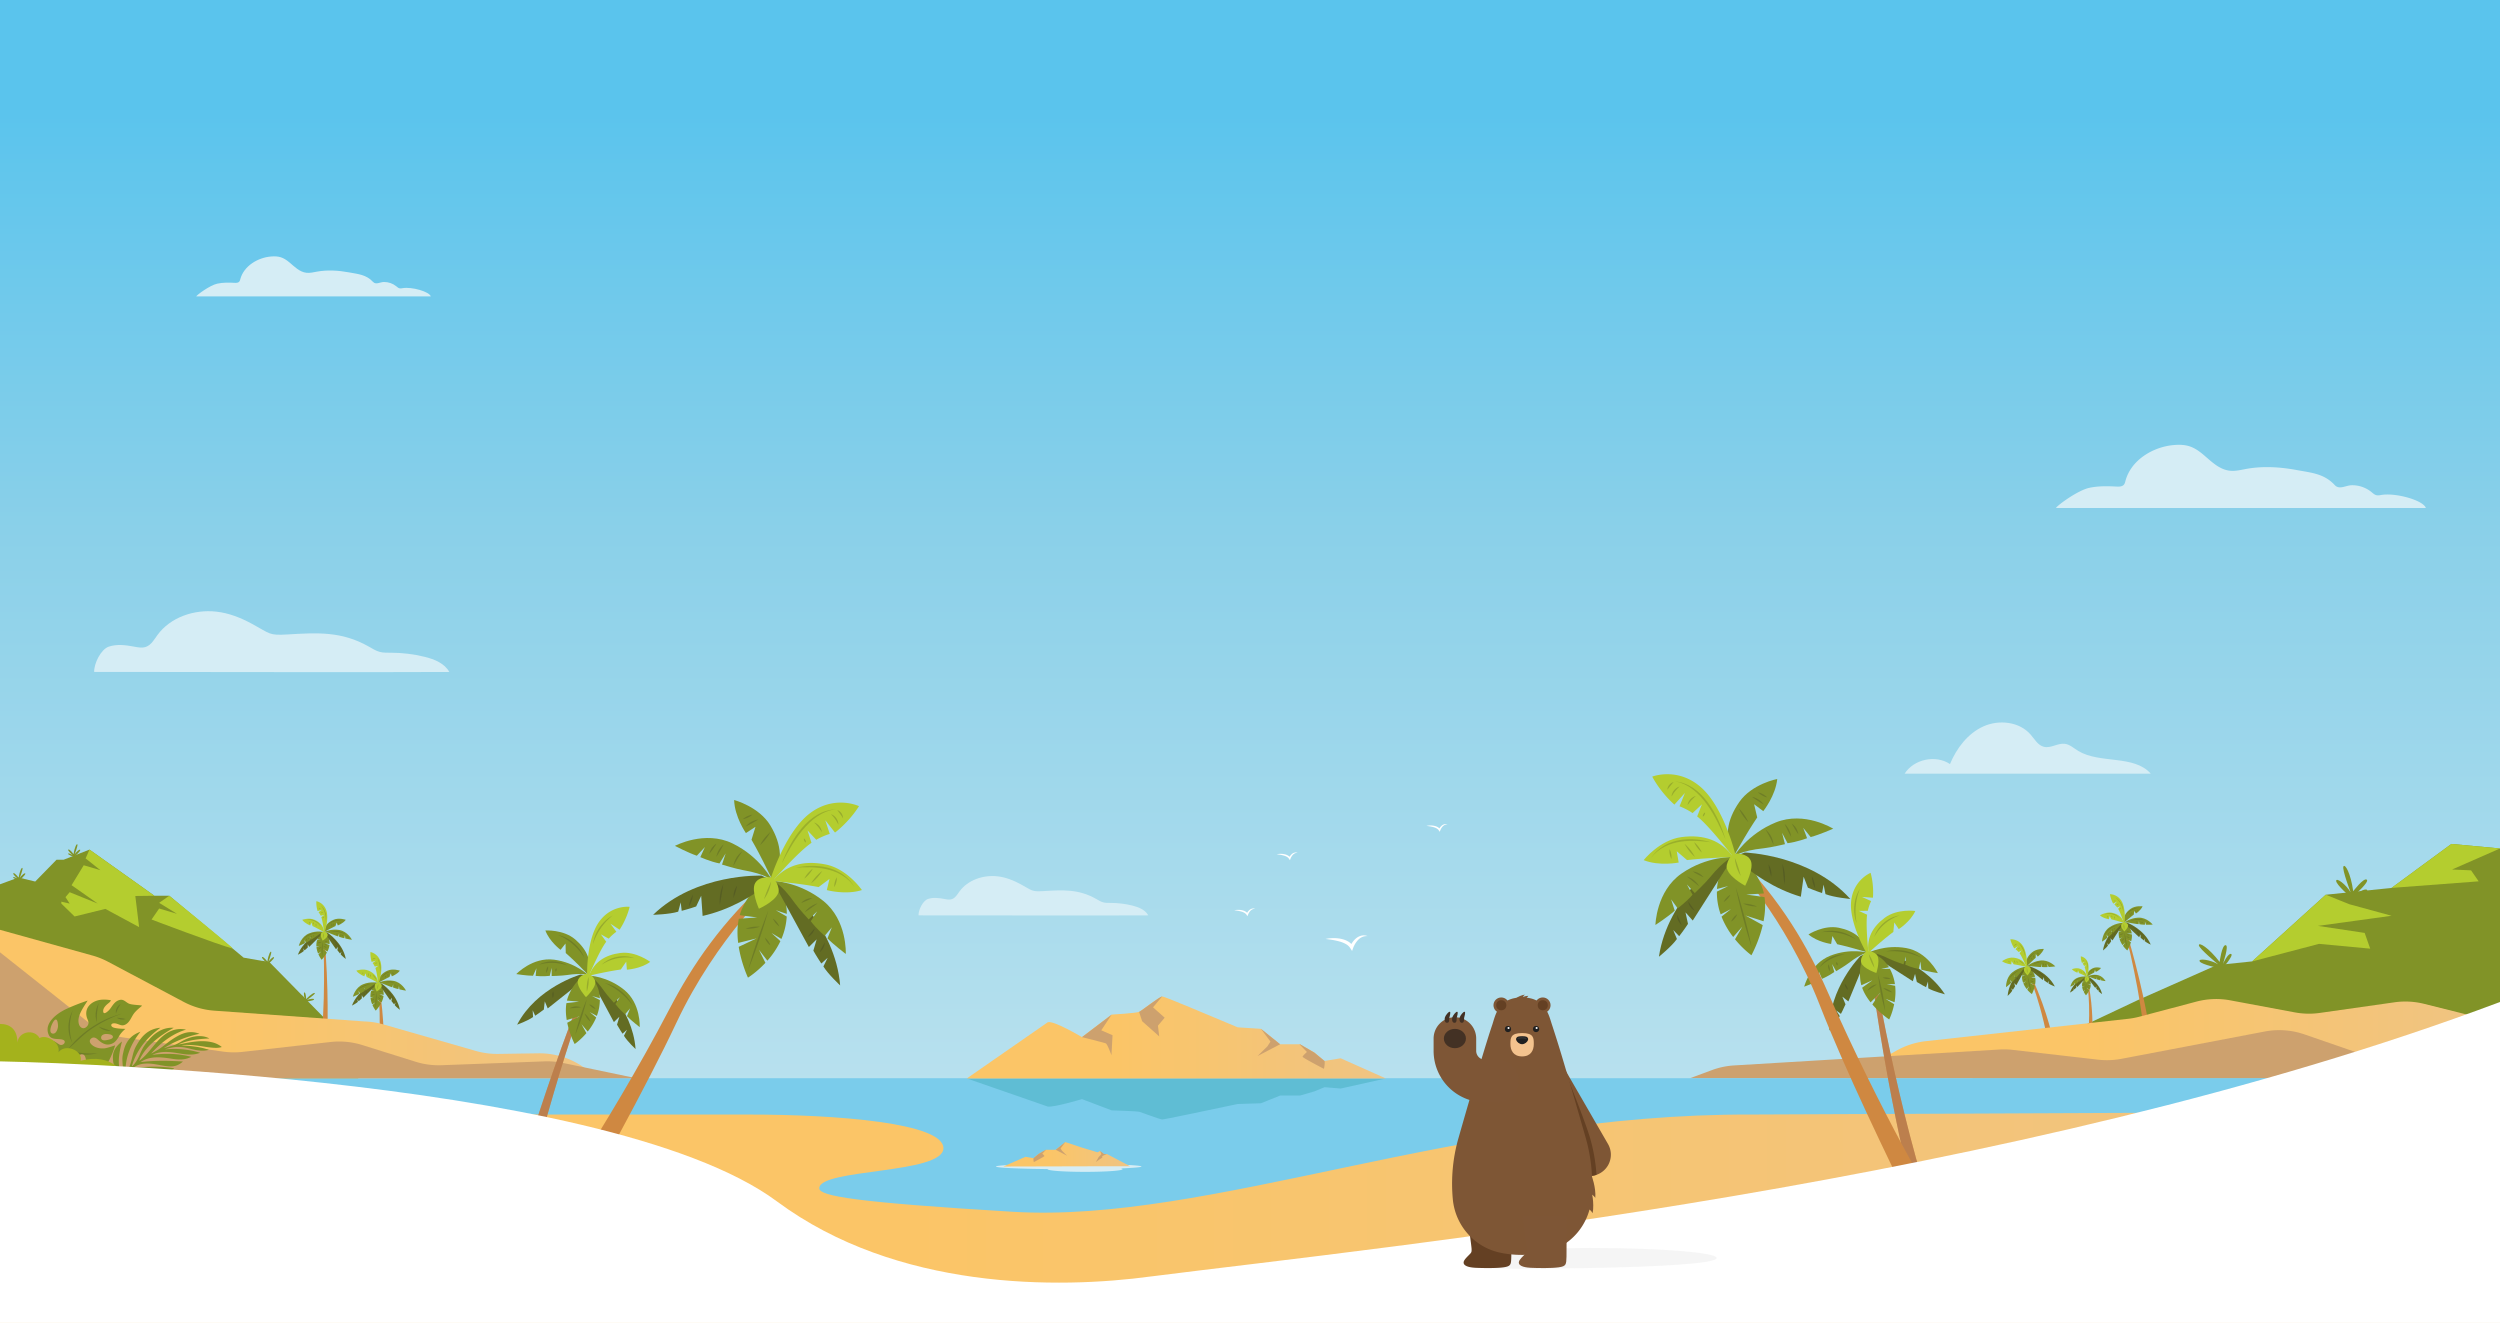 <svg xmlns="http://www.w3.org/2000/svg" viewBox="0 0 2750.78 1455.63"><rect x="0" y="0" width="2750.78" height="1455.63" fill="#808080" stroke="none"/><style>.st5{fill:#819327}.st6{fill:#b4cd2f}.st7{fill:#cf8841}.st8{fill:#636c23}.st9{opacity:.2;fill:#262425}.st11{fill:#cda16e}.st16{fill:#644023}.st17{fill:#7e5635}.st19{fill:#202020}.st21{fill:#fbfbfb}.st22{fill-rule:evenodd;clip-rule:evenodd;fill:#7e5635}.st27{fill:#fff}.st84{fill-rule:evenodd;clip-rule:evenodd;fill:#433124}.st373{opacity:.5;fill:#819327}.st518{opacity:.43;fill:#a4765d}.st562{fill:#d5edf5}.st566{fill-rule:evenodd;clip-rule:evenodd;fill:#cda16e}</style><linearGradient id="SVGID_1_" gradientUnits="userSpaceOnUse" x1="1375.39" y1="1455.63" x2="1375.39"><stop offset="0" stop-color="#cce8f0"/><stop offset=".6" stop-color="#8ad0e9"/><stop offset=".92" stop-color="#5ac4ed"/></linearGradient><path fill="url(#SVGID_1_)" d="M0 0h2750.78v1455.63H0z"/><path class="st5" d="M2352.1 1100.51l87.12-38.64 38.86-4.04 80.94-73.34 72.42-7.51 65.82-48.39 53.52 5v252.79h-580.83z"/><path class="st6" d="M2697.26 928.6l53.52 4.98-52.74 23.16 20.9.91 8.36 12.1-95.86 7.23z"/><path class="st7" d="M2335.77 1015.63s15.8 58.12 22.03 110.13c0 0 2.34 1.86 6.08-.35 0 0-8.07-49.05-27-110.01l-1.11.23z"/><path class="st5" d="M2345.61 1027.1l-5.42.02 5.55 1.1c.2 2.5-.14 5.03-.74 7.38l-5.44-2.09 5.13 3.26c-1.5 5.1-4 9.02-4 9.02s-2.38-1.9-4.74-5.18l2.47-3.73-2.99 3a25.5 25.5 0 0 1-3.2-6.45l3.03-2.14-3.25 1.43a20.3 20.3 0 0 1-.75-7.02l3.57-1.5-3.5.7c.84-6.97 5.55-9.5 5.55-9.5s4.9-.16 8.12 9.2c.28.82.48 1.66.61 2.5z"/><path class="st8" d="M2333.17 1016.18s-16.44 11.42-19.27 29.65c0 0 3.92-3.12 5.55-5.4l-1.11-2.77 1.81 1.9s1.67-2.1 2.73-3.74l-.75-3.55 2.21 2.53 12.54-19.4-3.71.78z"/><path class="st5" d="M2336.88 1015.4s-8.02-.42-15.87 4.95-8.12 15.74-8.12 15.74 3.88-2.5 5.95-4.35l-1.08-3.47 1.99 2.75s2.75-2 4.58-4.15l-1.72-3.16 2.41 2.66s3.29-3.08 4.6-4.67c4.73-5.77 7.26-6.3 7.26-6.3z"/><path class="st6" d="M2336.88 1015.4s-1.06-.35-6.21-1.86a120.1 120.1 0 0 0-7.46-1.94l-2.09-3.61-.59 3.47s-6-.84-9.89-4.25c0 0 6.68-4.23 13.33-2.82 6.64 1.4 11.08 4.87 12.91 11z"/><path class="st8" d="M2340.67 1015.27s18.7 7.13 25.84 24.14c0 0-4.56-2.1-6.7-3.92l.43-2.94-1.3 2.28s-2.13-1.65-3.56-2.98l-.12-3.62-1.54 2.98-16.84-15.81 3.8-.13z"/><path class="st5" d="M2337.07 1015.34s6.14-5.18 15.64-5.64c9.5-.46 15.97 7.64 15.97 7.64s-4.6.35-7.37.13l-1.22-3.42.07 3.4s-3.4.06-6.16-.54l-.53-3.56-.32 3.57s-4.48-.47-6.48-.95c-7.26-1.73-9.6-.63-9.6-.63z"/><path class="st5" d="M2336.88 1015.4s.83-.76 4.92-4.22c3.43-2.9 6.03-4.8 6.03-4.8l.45-4.15 1.94 2.93s5.14-3.2 7.31-7.9c0 0-7.82-1.15-13.32 2.83-5.5 3.99-8.15 8.96-7.33 15.3z"/><path class="st6" d="M2337.77 1014.6l-.89.8s-2.9-8.93-5.43-13.85c-.28-.56-.58-1.07-.89-1.56l2.62-3.02-3.6 1.59a20.06 20.06 0 0 0-3.09-3.29l2.92-3.32-4.24 2.31s-2.66-4.54-3.58-10.34c0 0 8.19-.33 12.92 7.83s3.26 22.86 3.26 22.86z"/><path class="st6" d="M2337.77 1014.6s-1.75-.3-3.52 2.36 3.17 7.96 3.17 7.96 4.42-4.08 4.16-6.73c-.26-2.65-3.8-3.58-3.8-3.58z"/><path class="st9" d="M2336.77 1016.56c.72 1.87.92 4.21.51 6.18a11.55 11.55 0 0 1-.5-6.18zM2327.28 987.32c5.9 3.08 9.74 10.3 8.97 16.92a23.77 23.77 0 0 0-8.97-16.92z"/><path class="st9" d="M2331.85 1000.9c.23-1.03.84-1.7 1.84-2.05a2.66 2.66 0 0 1-1.84 2.05zM2329.27 995.69a2.09 2.09 0 0 1 1.97-1.38 2.09 2.09 0 0 1-1.97 1.38zM2326.07 991.8c.32-.9.93-1.2 1.83-.88-.46.61-1.07.9-1.83.88zM2315.49 1006.37c5.54-3.11 13.26-1.2 16.7 4.14a16.31 16.31 0 0 0-16.7-4.14zM2319.36 1007.49c.39.89.27 1.7-.36 2.44-.38-.9-.26-1.7.36-2.44z"/><path class="st9" d="M2323.4 1007.16c.73.71.97 1.56.72 2.55a2.48 2.48 0 0 1-.72-2.55zM2326.3 1008.12c.73.85.96 1.82.7 2.9a3.1 3.1 0 0 1-.7-2.9zM2339.36 1006.5a16.04 16.04 0 0 1 14.05-7.71 25.2 25.2 0 0 0-14.05 7.71zM2343.36 1004.4a4 4 0 0 1 .8 3.33 4 4 0 0 1-.8-3.32zM2345.47 1003.61c.68.9.86 1.87.54 2.95a3.1 3.1 0 0 1-.54-2.95zM2349.52 1001.35a4.72 4.72 0 0 1 1.35 1.9c-1.12-.15-1.57-.78-1.35-1.9zM2351.54 1001.01c.68-.06 1 .25.98.93-.68.06-1-.25-.98-.93zM2315.5 1029.63c2-6.27 8.33-11.26 14.9-11.71a24.02 24.02 0 0 0-14.9 11.71z"/><path class="st9" d="M2319.16 1026.32a2.67 2.67 0 0 1 1.53 2.3 2.67 2.67 0 0 1-1.53-2.3zM2320.93 1025.16c.72.32 1.13.87 1.22 1.66-.92-.18-1.32-.73-1.22-1.66zM2323.74 1022.38c.85.26 1.3.84 1.33 1.72a1.74 1.74 0 0 1-1.33-1.72zM2325.96 1021.3c.73.11 1.06.54.97 1.27-.73-.11-1.05-.54-.97-1.28zM2337.72 1026.33c1.08 5.3 2.06 10.71 2.89 16.06a40.28 40.28 0 0 1-2.89-16.06zM2345.42 1019.41a35.03 35.03 0 0 1 14.7 12.3c-4.58-4.56-9.4-8.6-14.7-12.3zM2343.68 1013.37c5.01-2.6 11.7-2.77 16.84-.38a35.46 35.46 0 0 0-16.84.38zM2351.12 1013.42c.64.73.79 1.54.43 2.44a2.2 2.2 0 0 1-.43-2.44zM2355.62 1013.6c.65.73.8 1.54.44 2.44a2.2 2.2 0 0 1-.44-2.44zM2357.38 1014.1c.63.4.77.92.42 1.57-.64-.39-.78-.91-.42-1.57zM2362.5 1014.33c.7.4.95.98.72 1.77-.72-.4-.96-.99-.73-1.77zM2364.51 1015.21c.64.16.8.54.5 1.12-.63-.17-.8-.54-.5-1.12z"/><path class="st9" d="M2352.38 1029.31a4.42 4.42 0 0 1 1.2-3.4 4.42 4.42 0 0 1-1.2 3.4zM2351.5 1027.15c-.35-1-.03-1.68.96-2.04-.06.8-.39 1.48-.97 2.04zM2332.12 1028.9a5.36 5.36 0 0 1 4.54-1.66c-1.3.84-3 1.45-4.54 1.66zM2334.66 1035.53a4.7 4.7 0 0 1 2.88-3.32 8.85 8.85 0 0 1-2.88 3.32zM2339.58 1030.73a3.45 3.45 0 0 1 3.76 1.2 12.1 12.1 0 0 1-3.76-1.2zM2340.12 1028.36c1.13-.43 2.05-.15 2.76.83-1 0-1.92-.27-2.76-.83zM2339.95 1025.03c.96-.4 1.85-.3 2.69.3-.95.41-1.85.31-2.69-.3zM2318.71 1034.01c.81.9 1.3 1.93 1.47 3.13a3.2 3.2 0 0 1-1.47-3.13zM2319.95 1032.62c.83.47 1.21 1.18 1.14 2.13a2.08 2.08 0 0 1-1.14-2.13zM2323.83 1029.35c.75.19 1.09.67 1 1.45-.75-.2-1.09-.68-1-1.45zM2326.1 1028.17c.66.02.9.34.74.98-.65-.02-.9-.35-.73-.98z"/><g><path class="st7" d="M2228.53 1064.1s13.92 26.73 24.07 78.12c0 0 2.04.59 5.6-1.9 0 0-9.3-41.06-28.57-76.54l-1.1.32z"/><path class="st5" d="M2239.22 1074.8l-5.4.42 5.61.68c.4 2.47.25 5.02-.18 7.41l-5.58-1.67 5.36 2.86c-1.12 5.2-3.3 9.3-3.3 9.3s-2.52-1.72-5.12-4.8l2.18-3.91-2.75 3.2a25.5 25.5 0 0 1-3.69-6.17l2.86-2.36-3.13 1.67a20.3 20.3 0 0 1-1.28-6.95l3.44-1.77-3.42.96c.3-7 4.8-9.89 4.8-9.89s4.88-.53 8.8 8.56c.34.8.6 1.62.8 2.45z"/><path class="st8" d="M2225.98 1064.85s-15.52 12.63-16.96 31.02c0 0 3.67-3.41 5.12-5.82l-1.32-2.66 1.96 1.76s1.5-2.24 2.43-3.95l-1.01-3.47 2.4 2.35 11.03-20.3-3.65 1.07z"/><path class="st5" d="M2229.63 1063.78s-8.03.2-15.45 6.14c-7.43 5.95-6.9 16.3-6.9 16.3s3.67-2.78 5.6-4.78l-1.35-3.38 2.2 2.6s2.59-2.2 4.25-4.49l-1.96-3.02 2.61 2.47s3.04-3.32 4.22-5c4.3-6.11 6.78-6.84 6.78-6.84z"/><path class="st6" d="M2229.63 1063.78s-1.1-.27-6.34-1.38c-4.39-.93-7.59-1.37-7.59-1.37l-2.35-3.44-.32 3.5s-6.04-.38-10.19-3.48c0 0 6.34-4.73 13.08-3.83 6.73.9 11.42 4.02 13.7 10z"/><path class="st8" d="M2233.4 1063.36s19.18 5.7 27.59 22.12c0 0-4.7-1.74-6.97-3.4l.2-2.97-1.13 2.38s-2.25-1.49-3.77-2.7l-.4-3.6-1.3 3.09-18-14.5 3.78-.42z"/><path class="st5" d="M2229.8 1063.7s5.74-5.62 15.18-6.8c9.43-1.18 16.5 6.41 16.5 6.41s-4.55.7-7.33.69l-1.49-3.32.33 3.38s-3.38.33-6.18-.07l-.8-3.51-.04 3.6s-4.51-.14-6.54-.47c-7.37-1.18-9.62.1-9.62.1z"/><path class="st5" d="M2229.63 1063.78s.77-.81 4.58-4.58c3.2-3.15 5.65-5.25 5.65-5.25l.13-4.16 2.16 2.78s4.88-3.59 6.7-8.43c0 0-7.9-.57-13.08 3.83-5.18 4.39-7.44 9.54-6.14 15.81z"/><path class="st6" d="M2230.45 1062.93l-.82.85s-3.58-8.68-6.47-13.4c-.32-.53-.66-1.02-1-1.48l2.37-3.21-3.46 1.85a20.07 20.07 0 0 0-3.33-3.04l2.66-3.53-4.05 2.62s-3-4.33-4.35-10.04c0 0 8.13-.95 13.47 6.83 5.33 7.78 4.98 22.55 4.98 22.55z"/><path class="st6" d="M2230.45 1062.93s-1.77-.17-3.33 2.61c-1.55 2.78 3.76 7.7 3.76 7.7s4.1-4.41 3.64-7.03c-.45-2.63-4.07-3.28-4.07-3.28z"/><path class="st9" d="M2221.08 1037.51a19.37 19.37 0 0 1 7.22 14.67 35.8 35.8 0 0 0-7.22-14.67zM2215.96 1040.67a5.65 5.65 0 0 1 3.5-2.36 5.65 5.65 0 0 1-3.5 2.36zM2220.52 1044.4c.33-.97.99-1.55 1.99-1.74a2.46 2.46 0 0 1-1.99 1.74zM2216.06 1056.48a4.42 4.42 0 0 1 1.34 3.35 4.42 4.42 0 0 1-1.34-3.35zM2218.98 1057.05a3.1 3.1 0 0 1 .84 2.87 3.1 3.1 0 0 1-.84-2.87zM2210.3 1057.19c.68.56.86 1.25.54 2.07a1.68 1.68 0 0 1-.54-2.07zM2237.21 1050.82a7.02 7.02 0 0 1 1.2 3.4 3.3 3.3 0 0 1-1.2-3.4zM2241.27 1048.03a2.82 2.82 0 0 1 2.08 2.5 5.38 5.38 0 0 1-2.08-2.5zM2235.2 1053.73c.61.61.92 1.36.9 2.23-.93-.49-1.23-1.23-.9-2.23zM2231.79 1057.04c.57-4.1 3.8-7.91 7.75-9.14a22.18 22.18 0 0 0-7.75 9.14zM2220.8 1056.63c2.5.53 5.03 2.33 6.34 4.53a89.05 89.05 0 0 1-6.34-4.53zM2209.89 1077.5a23 23 0 0 1 12.18-10.2 61.08 61.08 0 0 0-12.18 10.2zM2217.59 1078.67c.96.59 1.5 1.44 1.58 2.56a3.13 3.13 0 0 1-1.58-2.56zM2219.23 1076.12c.91.24 1.44.83 1.6 1.76a2.02 2.02 0 0 1-1.6-1.76zM2231.09 1074.18a176.76 176.76 0 0 1 3.93 16.83 51.96 51.96 0 0 1-3.93-16.83zM2233.76 1078.9c1.44-.02 3.09.63 4.13 1.63a6.22 6.22 0 0 1-4.13-1.64zM2234.71 1077.03a2.4 2.4 0 0 1 2.93.82 5.2 5.2 0 0 1-2.93-.82zM2226.52 1078.88c.6-1.1 1.97-2.1 3.15-2.34a5.16 5.16 0 0 1-3.15 2.34zM2226.46 1075.61c.32-.78.9-1.13 1.74-1.04-.31.79-.9 1.13-1.74 1.04zM2228.6 1084.15c.2-1.13.82-1.97 1.85-2.5a3.34 3.34 0 0 1-1.85 2.5zM2233.17 1072.95a4.94 4.94 0 0 1 3.41-1.71 4.94 4.94 0 0 1-3.41 1.71zM2237.8 1066.7a29.67 29.67 0 0 1 13.93 10.54 94.2 94.2 0 0 0-13.93-10.53zM2237.03 1060.85a13.65 13.65 0 0 1 9.33-2.56c-3.12.83-6.22 1.68-9.33 2.56zM2247.78 1059.57a3.8 3.8 0 0 1 1.02 3.18 3.8 3.8 0 0 1-1.02-3.18zM2250.42 1060.4c.68.52.87 1.17.57 1.97-.68-.51-.87-1.17-.57-1.97zM2230.2 1064.99c.73 1.74.95 3.96.55 5.8a10.3 10.3 0 0 1-.54-5.8z"/></g><g><path class="st7" d="M2295.35 1074.74s4.72 19.57 3.03 54.5c0 0 1.23.7 3.94-.33 0 0 .58-28.1-6.21-54.2l-.76.03z"/><path class="st5" d="M2300.55 1083.39l-3.56-.6 3.53 1.35c-.15 1.67-.65 3.3-1.31 4.78l-3.35-1.98 3.01 2.71c-1.56 3.2-3.64 5.5-3.64 5.5s-1.35-1.52-2.54-3.94l2.04-2.18-2.3 1.63a17.03 17.03 0 0 1-1.4-4.6l2.24-1.06-2.3.58a13.55 13.55 0 0 1 .3-4.71l2.5-.6-2.37.08c1.33-4.5 4.71-5.64 4.71-5.64s3.24.44 4.32 6.97c.1.56.13 1.14.12 1.71z"/><path class="st8" d="M2293.58 1074.82s-12.1 5.69-15.99 17.37c0 0 2.93-1.62 4.26-2.94l-.43-1.94.99 1.45s1.33-1.2 2.21-2.16l-.1-2.42 1.17 1.91 10.42-11.38-2.53.1z"/><path class="st5" d="M2296.11 1074.71s-5.23-1.16-11 1.5-7.1 9.45-7.1 9.45 2.83-1.21 4.4-2.2l-.32-2.4 1 2.03s2.03-1 3.48-2.22l-.78-2.27 1.29 2.02s2.5-1.67 3.54-2.57c3.76-3.27 5.49-3.34 5.49-3.34z"/><path class="st6" d="M2296.11 1074.71s-.66-.35-3.88-1.91c-2.7-1.3-4.7-2.11-4.7-2.11l-.97-2.61-.77 2.22s-3.86-1.22-6.04-3.9c0 0 4.87-2.04 9.08-.37 4.22 1.66 6.76 4.44 7.28 8.68z"/><path class="st8" d="M2298.62 1075.05s11.52 6.77 14.32 18.77c0 0-2.76-1.89-3.97-3.32l.6-1.9-1.1 1.36s-1.22-1.32-2.01-2.36l.32-2.4-1.34 1.8-9.33-12.29 2.51.34z"/><path class="st5" d="M2296.24 1074.7s4.62-2.73 10.93-1.98c6.3.76 9.66 6.81 9.66 6.81s-3.06-.28-4.86-.73l-.43-2.4-.33 2.25s-2.25-.33-4-1.04l.05-2.4-.6 2.32s-2.9-.81-4.17-1.35c-4.59-1.95-6.25-1.49-6.25-1.49z"/><path class="st5" d="M2296.11 1074.71s.63-.4 3.71-2.23c2.58-1.52 4.5-2.49 4.5-2.49l.76-2.68.95 2.15s3.74-1.54 5.7-4.39c0 0-5.03-1.63-9.1.38-4.06 2.01-6.35 5-6.52 9.26z"/><path class="st6" d="M2296.78 1074.3l-.67.41s-.92-6.2-2.04-9.72c-.12-.4-.26-.77-.4-1.12l2.05-1.7-2.54.64a13.4 13.4 0 0 0-1.67-2.5l2.3-1.87-3.06 1.05s-1.25-3.29-1.2-7.2c0 0 5.42.69 7.63 6.59 2.2 5.9-.4 15.41-.4 15.41z"/><path class="st6" d="M2296.78 1074.3s-1.12-.4-2.57 1.15c-1.46 1.55 1.2 5.59 1.2 5.59s3.36-2.2 3.48-3.97c.13-1.77-2.1-2.78-2.1-2.78z"/><path class="st9" d="M2294.8 1056.31c2.27 2.88 3.2 7.11 2.32 10.67a23.9 23.9 0 0 0-2.32-10.67zM2290.97 1057.53a3.77 3.77 0 0 1 2.65-.96 3.77 3.77 0 0 1-2.65.96zM2293.33 1060.69c.37-.58.89-.85 1.57-.81-.37.57-.9.84-1.57.8zM2288.5 1067.8c.44.75.55 1.54.32 2.38a2.95 2.95 0 0 1-.33-2.38zM2290.3 1068.64c.36.65.39 1.32.07 2a2.07 2.07 0 0 1-.08-2zM2284.65 1067.33c.35.47.35.95.02 1.43a1.12 1.12 0 0 1-.02-1.43zM2303.11 1067.54c.28.77.36 1.57.23 2.4a2.2 2.2 0 0 1-.23-2.4zM2306.19 1066.38c.73.45 1.04 1.1.95 1.96a3.6 3.6 0 0 1-.95-1.96zM2301.34 1069.1c.3.5.38 1.02.23 1.58-.53-.46-.6-1-.23-1.59zM2298.6 1070.69a7.78 7.78 0 0 1 6.49-4.67 14.81 14.81 0 0 0-6.5 4.67zM2291.54 1068.66a6.84 6.84 0 0 1 3.38 3.95 59.5 59.5 0 0 1-3.38-3.95zM2281.11 1080.42a15.36 15.36 0 0 1 9.54-4.64 40.8 40.8 0 0 0-9.54 4.64zM2285.91 1082.43c.53.53.74 1.17.62 1.9a2.09 2.09 0 0 1-.62-1.9zM2287.39 1081.04c.55.3.8.76.75 1.4-.55-.31-.8-.78-.75-1.4zM2295.38 1081.68c.14 3.81.09 7.74-.15 11.54a34.7 34.7 0 0 1 .15-11.54zM2296.36 1085.17c.93.22 1.9.91 2.41 1.73a4.15 4.15 0 0 1-2.41-1.73zM2297.28 1084.12a1.6 1.6 0 0 1 1.76 1 3.47 3.47 0 0 1-1.76-1zM2291.67 1084a3.45 3.45 0 0 1 2.41-1.02 3.45 3.45 0 0 1-2.4 1.02zM2292.16 1081.87c.33-.46.76-.6 1.3-.4-.34.46-.77.6-1.3.4zM2292.17 1087.75c.31-.7.85-1.15 1.6-1.32-.32.7-.85 1.14-1.6 1.32zM2296.93 1081.22a3.3 3.3 0 0 1 2.49-.56 3.3 3.3 0 0 1-2.5.56zM2300.94 1077.92a19.81 19.81 0 0 1 7.33 9.07 62.88 62.88 0 0 0-7.33-9.07zM2301.38 1074a9.12 9.12 0 0 1 6.46-.15c-2.16.03-4.3.08-6.46.16zM2308.55 1074.9c.4.72.44 1.46.15 2.23a2.54 2.54 0 0 1-.15-2.23zM2310.13 1075.87c.36.44.38.9.05 1.37-.36-.45-.38-.9-.05-1.37zM2296.3 1075.59a6.88 6.88 0 0 1-.59 3.85c-.2-1.25.03-2.72.58-3.85z"/></g><g><linearGradient id="SVGID_2_" gradientUnits="userSpaceOnUse" x1="2031.74" y1="1142.85" x2="2750.78" y2="1142.85"><stop offset=".36" stop-color="#fbc567"/><stop offset="1" stop-color="#efc483"/></linearGradient><path d="M2750.78 1125.42l-83.49-20.88a85.04 85.04 0 0 0-32.59-1.7l-82.17 11.69a85.04 85.04 0 0 1-27.57-.6l-70.87-13.23a85.04 85.04 0 0 0-37.36 1.38l-62.82 16.63a85.02 85.02 0 0 1-12.41 2.31l-222.39 24.58a85.04 85.04 0 0 0-31.84 10.12l-55.53 30.73h719.04v-61.03z" fill="url(#SVGID_2_)"/><path class="st11" d="M2750.78 1169.4l-121.29-3.05a85.04 85.04 0 0 1-25.62-4.63l-68.28-23.58a85.04 85.04 0 0 0-43.68-3.16l-157.64 30.05a85.04 85.04 0 0 1-25.62.95l-94.01-10.78c-4.9-.57-9.85-.7-14.78-.4l-291.77 17.5c-8.36.5-16.6 2.23-24.44 5.14l-24.35 9.01 891.48-.07v-16.98z"/></g><path class="st6" d="M2559.02 984.5l26.09 10.46 46.33 12.67-81.04 11.14 51.47 7.72 6.09 17.32-56.35-5.27-73.53 19.3z"/><g><path class="st562" d="M1010.67 1007.17c-.2-5.98 4.78-16.16 10.47-18.04 5.69-1.88 11.88-1.13 17.77-.01 2.86.54 5.88 1.16 8.63.18 3.71-1.33 5.8-5.14 8.11-8.33 9.26-12.8 26.3-18.5 42-16.73 9.08 1.03 17.36 4.37 25.34 8.67 13.18 7.1 11.82 8.36 25.26 7.56 21.1-1.25 38.55-2.4 58.03 8.72 2.49 1.42 4.94 2.99 7.71 3.7 2.58.68 5.3.58 7.96.59 8.05 0 16.1.98 23.91 2.9 6.88 1.7 14.16 4.6 17.6 10.8-45.38.4-252.8-.17-252.8 0z"/></g><g><path class="st562" d="M2095.68 851.3c10.15-16.01 34.14-21.1 49.91-10.6 7.26-17.42 19.48-33.58 36.65-41.38s39.67-5.36 52.04 8.9c4.43 5.1 8.05 11.88 14.62 13.5 7.68 1.9 15.39-4.35 23.22-3.27 5.56.76 9.89 5.01 14.71 7.89 23.96 14.28 61.29 4 79.71 24.95h-270.86z"/></g><g><path class="st562" d="M410.45 310.17c3.28 3.53 7.76.1 12.08.1 4.81 0 9.65 1.6 13.4 4.64 1.14.93 2.26 2.03 3.71 2.35 1.08.23 2.2 0 3.29-.18 10.2-1.74 29.57 3.81 31.1 9.08H215.9c.4-1.43 14.98-12.29 23.26-14.07 6.16-1.32 12.53-1.23 18.82-.89 1.93.1 4.18.1 5.37-1.41.56-.7.77-1.6 1-2.46 3.87-14.78 19.5-23.97 34-25.12 8.6-.68 13.43.97 20.1 6.5 5.62 4.68 11.15 10.63 18.84 11.44 3.86.42 7.7-.59 11.53-1.28 11.62-2.1 23.54-1.32 35.1.81 10.35 1.92 19.1 2.5 26.48 10.45l.04.04z"/></g><path fill="#7acceb" d="M0 1186.38h2750.78v269.25H0z"/><linearGradient id="SVGID_3_" gradientUnits="userSpaceOnUse" y1="1339.13" x2="2750.78" y2="1339.13"><stop offset=".36" stop-color="#fbc567"/><stop offset="1" stop-color="#efc483"/></linearGradient><path d="M823.5 1226.34c97.64 0 215.33 9.25 214.55 37.3-.78 28.3-136.6 22.09-136.6 43.85 0 8.62 40.5 15.5 212.88 25.85 216.64 13.02 490.6-108.14 812.72-107l823.73-3.7v232.99H0v-229.3l823.5.01z" fill="url(#SVGID_3_)"/><path d="M1475.15 1197.73l-17.77-1.47-11.13 4.59-15.82 4.59h-21.88l-21.1 8.5-25.62.82c-32.65 6.84-81.1 17.14-83.1 17-2.87-.2-22.07-7.6-24.92-8.4-2.86-.8-30.64-1.6-30.64-1.6l-32.68-12.4s-30.93 9.27-37.59 8.2l-89.1-30.93H1524.85l-49.7 11.1z" fill-rule="evenodd" clip-rule="evenodd" fill="#5fbdd4"/><g><linearGradient id="SVGID_4_" gradientUnits="userSpaceOnUse" x1="1063.8" y1="1141.51" x2="1524.85" y2="1141.51"><stop offset=".36" stop-color="#fbc567"/><stop offset="1" stop-color="#efc483"/></linearGradient><path d="M1475.15 1164.45l-17.77 2.93-11.13-9.18-15.82-9.18h-21.88l-21.1-16.99-25.62-1.65c-32.65-13.67-81.1-34.27-83.1-33.99-2.87.4-22.07 15.2-24.92 16.8-2.86 1.6-30.64 3.19-30.64 3.19l-32.68 24.79s-30.93-18.53-37.59-16.4l-89.1 61.86H1524.85l-49.7-22.18z" fill-rule="evenodd" clip-rule="evenodd" fill="url(#SVGID_4_)"/><path class="st566" d="M1408.55 1149.02l-24.9 12.99 10.94-10.74 3.32-5.18-10.35-13.91-.1-.15.16.13zM1456.5 1175.97c-.68-.39-23.24-12.1-23.24-13.18s4.78-5.27 4.78-5.27l-8.2-8.5.66.04 15.75 9.14 11.13 9.18c.62.51-.2 8.98-.88 8.6zM1218.84 1151.14c1.92 3.85 4.1 9.91 4.1 9.91l.62-11.34.58-10.65-12.4-5.4 11.43-17.28-32.68 24.79s24.46 6.09 26.25 6.89c.54.24 1.3 1.46 2.1 3.08zM1256.72 1123.67l3.87 3.44 6.9 6.12 8.02 7.13-1.06-8.92-.34-2.87 7.4-8.8-1.76-1.56-7.46-6.64-3.57-3.19 10-11.99c-2.06.29-12.61 8.06-19.41 12.97a93.82 93.82 0 0 1-5.5 3.82c-.12.07-.28.13-.49.2l3.4 10.3z"/></g><g><path class="st562" d="M1255.97 1283.54c0-1.63-35.85-2.94-80.06-2.94s-80.05 1.31-80.05 2.94c0 1.33 23.96 2.45 56.86 2.82a.25.25 0 0 0-.04.12c0 1.63 18.46 2.94 41.24 2.94s41.24-1.31 41.24-2.94c0-.3-.67-.6-1.91-.89 14.05-.53 22.72-1.25 22.72-2.05z"/><linearGradient id="SVGID_5_" gradientUnits="userSpaceOnUse" x1="1104" y1="1270.08" x2="1243.45" y2="1270.08"><stop offset=".36" stop-color="#fbc567"/><stop offset="1" stop-color="#efc483"/></linearGradient><path fill-rule="evenodd" clip-rule="evenodd" fill="url(#SVGID_5_)" d="M1217.94 1269.77l-3.2.05-4.28-3.31-2.85 1.38v-.02l-17.3-5.18-18.1-6.06-10.57 8.51h-10.96l-7.93 4.6-5.58 4.6-8.9-1.47-24.27 10.67 103.61-.27h35.84z"/><path class="st566" d="M1212.9 1273.7s-6.69 4.38-7.14 4.9c.3-.5 2.81-4.96 3.07-5.38.28-.44 3.04-3.26 3.04-3.26l-1.41-3.45 4.27 3.31 3.2-.05-5.14 2.25.12 1.68zM1161.64 1265.14l12.47 6.5-5.48-5.38-1.66-2.59 5.18-6.97.06-.07-.08.06zM1137.61 1278.64c.35-.2 11.65-6.06 11.65-6.6s-2.4-2.64-2.4-2.64l4.11-4.26-.33.02-7.89 4.58-5.58 4.6c-.3.26.1 4.5.44 4.3z"/></g><g><path class="st7" d="M2058.71 1047.64s24.04 149.34 63.68 274.78c0 0-3.42 6.66-14.27 5.5 0 0-32.35-120.58-52.2-279.67l2.8-.61z"/><path class="st8" d="M2065.22 1046.2s49.43 9.1 74.8 47.87c0 0-12.21-3.09-18.3-6.62l-.32-7.47-2.17 6.24s-6-3.12-10.13-5.76l-1.95-8.88-2.44 8.07-48.8-31.4 9.3-2.04z"/><path class="st5" d="M2055.91 1048.25s17.92-9.25 41.44-5.1c23.52 4.14 34.88 27.58 34.88 27.58s-11.46-1.7-18.12-3.78l-1.1-9.07-1.72 8.36s-8.35-1.71-14.78-4.74l.68-9.01-2.77 8.59s-10.72-3.66-15.35-5.94c-16.81-8.28-23.16-6.89-23.16-6.89z"/><path class="st8" d="M2047.1 1051.88s-35.4 35.69-34.09 82c0 0 8.26-9.5 11.25-15.89l-4-6.3 5.34 3.88s3.15-5.99 5.03-10.51l-3.47-8.4 6.62 5.23 22.13-53.64-8.8 3.63z"/><path class="st5" d="M2055.42 1048.31s-19.41-5.47-41.62 3.31c-22.21 8.79-28.63 34.03-28.63 34.03s10.88-3.96 17-7.34l-.75-9.1 3.36 7.84s7.84-3.36 13.53-7.6l-2.47-8.7 4.43 7.85s9.77-5.73 13.85-8.9c14.8-11.48 21.3-11.39 21.3-11.39z"/><path class="st5" d="M2055.91 1048.25s-2.67-.86-15.63-4.55c-10.83-3.08-18.77-4.74-18.77-4.74l-5.31-9.03-1.4 8.73s-15.08-2.01-24.92-10.49c0 0 16.7-10.76 33.41-7.34 16.71 3.43 27.92 12.05 32.62 27.42z"/><path class="st6" d="M2053.06 1047.37l2.85.88s-2.59-23.42-1.91-37.32c.06-1.55.21-3.04.42-4.47l-9.12-4.2 9.87-.1a50.4 50.4 0 0 1 3.66-10.71l-10.12-4.57 12.1.89s1.38-13.16-2.54-27.38c0 0-19.06 7.74-21.43 31.31-2.36 23.57 16.22 55.67 16.22 55.67z"/><path class="st518" d="M2058.71 1047.64s24.04 149.34 63.68 274.78c0 0-3.42 6.66-14.27 5.5 0 0-32.35-120.58-52.2-279.67l2.8-.61z"/><path class="st5" d="M2048.07 1084.08l12.41-5.58-11.55 8.28c2.11 5.92 5.52 11.36 9.33 16.1l10.29-10.4-8.35 12.75c8.73 10.12 18.5 16.49 18.5 16.49s3.45-6.8 5.47-16.75l-9.52-5.96 9.94 3.74c.94-5.4 1.39-11.6.66-18.06l-9.15-1.75 8.92-.1a50.98 50.98 0 0 0-5.58-16.84l-9.71.25 8.7-2.02c-9.12-15.05-22.52-15.98-22.52-15.98s-11.37 4.72-9.04 29.47c.2 2.16.62 4.28 1.2 6.36z"/><path class="st6" d="M2055.91 1048.25s2.07-1.9 12.29-10.68c8.55-7.34 15.06-12.17 15.06-12.17l1.04-10.43 4.93 7.34s12.85-8.14 18.23-19.96c0 0-19.67-2.77-33.41 7.34-13.74 10.1-20.3 22.63-18.14 38.56z"/><path class="st6" d="M2053.06 1047.37s3.7-2.51 10.49 1.74 1 21.48 1 21.48-14.34-4.76-16.5-11.09 5.01-12.13 5.01-12.13z"/><path class="st9" d="M2046.54 977.79c-6.94 10.95-8.37 26.04-3.6 38.1a66.96 66.96 0 0 1 3.6-38.1zM2090.32 1007.25c-12.61 1.66-24.39 11.64-28.07 23.82a48.85 48.85 0 0 1 28.07-23.82zM2113.83 1053.69c-10.82-7.62-25.9-10.27-38.66-6.78a75.45 75.45 0 0 1 38.66 6.78zM2041.87 1033.55c-9.99-8.4-25.02-11.53-37.52-7.82a62.14 62.14 0 0 1 37.52 7.82zM2056.24 1049.8a40.66 40.66 0 0 0 6.2 15.08 40.66 40.66 0 0 0-6.2-15.07zM2066.44 1072.42c1.43 13.42 4.1 27.1 7.88 40.06a233.33 233.33 0 0 0-7.88-40.06zM2082.05 1091.87a19.6 19.6 0 0 0-10-4.77 19.6 19.6 0 0 0 10 4.77zM2080.24 1076.85a12.67 12.67 0 0 0-8.7-1.08 12.67 12.67 0 0 0 8.7 1.08zM2065.19 1083.1c-4.14.37-8.42 3.2-10.38 6.87 3.52-2.13 7.05-4.47 10.38-6.88zM2029.6 1050.16c-10.62-.56-22.1 5.4-27.73 14.46a50.62 50.62 0 0 1 27.74-14.46zM2011.6 1061.08c-.39 2.73.17 5.27 1.67 7.59.4-2.74-.16-5.27-1.66-7.6zM2020.52 1058.62c-.48 1.56-.04 2.79 1.3 3.7.49-1.56.05-2.8-1.3-3.7zM2033.2 1089.17a10.06 10.06 0 0 0-3.46-6.7c.1 2.3 1.58 5.22 3.46 6.7z"/></g><g><path class="st27" d="M1458.54 1033.16c2.58-.61 5.24-.85 7.9-.92 2.67-.06 5.36.11 8.04.57 2.67.49 5.35 1.25 7.88 2.56a15.57 15.57 0 0 1 6.46 5.89l-3.32.3a22.02 22.02 0 0 1 2.22-4.15c.28-.43.57-.85.9-1.26a21 21 0 0 1 4.39-4.39c1.72-1.2 3.7-2.08 5.74-2.42l1.53-.17c.51-.01 1.03.07 1.53.1l.75.06.73.2c.48.13.96.26 1.42.4-1.97.08-3.85.23-5.54.96-1.68.72-3.17 1.7-4.46 2.94a25.6 25.6 0 0 0-4.67 6.59c-.4.8-.81 1.67-1.08 2.41l-1.26 3.54-2.05-3.24a13.62 13.62 0 0 0-5.03-4.5 32 32 0 0 0-6.84-2.72c-4.86-1.37-10-2.1-15.24-2.75zM1569.6 908.74a20.75 20.75 0 0 1 7.97-.17c1.33.26 2.69.6 3.94 1.29a7.86 7.86 0 0 1 3.23 2.93l-1.64.15a12.02 12.02 0 0 1 3.74-4.9 7.14 7.14 0 0 1 2.87-1.22 6 6 0 0 1 2.98.3c-.99.04-1.92.12-2.77.48-.84.36-1.58.86-2.23 1.47-.65.62-1.18 1.35-1.67 2.1-.48.76-.9 1.62-1.21 2.4l-.65 1.66-1-1.51a7.28 7.28 0 0 0-2.52-2.25 14.81 14.81 0 0 0-3.42-1.35c-2.42-.7-5-1.05-7.62-1.38zM1358.05 1001.58c1.3-.31 2.62-.43 3.95-.46 1.34-.04 2.68.06 4.02.29 1.33.26 2.68.6 3.93 1.29a7.86 7.86 0 0 1 3.23 2.92l-1.64.15a11.98 11.98 0 0 1 3.75-4.9 7.13 7.13 0 0 1 2.86-1.2 6 6 0 0 1 2.99.29 7.6 7.6 0 0 0-2.78.48c-.83.36-1.58.85-2.23 1.47-.64.62-1.18 1.35-1.67 2.1-.47.76-.9 1.62-1.2 2.4l-.66 1.66-1-1.51a7.27 7.27 0 0 0-2.52-2.25 14.78 14.78 0 0 0-3.42-1.35c-2.42-.7-5-1.05-7.61-1.38zM1404.75 939.96a20.75 20.75 0 0 1 7.97-.17c1.33.26 2.69.6 3.94 1.3a7.86 7.86 0 0 1 3.23 2.92l-1.65.15a11.98 11.98 0 0 1 3.75-4.9 7.13 7.13 0 0 1 2.87-1.21 6 6 0 0 1 2.98.3c-.99.03-1.93.11-2.77.48-.84.35-1.58.85-2.23 1.46-.65.62-1.18 1.35-1.68 2.11-.47.76-.9 1.61-1.2 2.4l-.66 1.66-.99-1.52a7.28 7.28 0 0 0-2.52-2.25 14.8 14.8 0 0 0-3.42-1.35c-2.42-.7-5-1.05-7.62-1.38z"/></g><g><path class="st562" d="M2568.94 533.74c5.17 5.56 12.23.16 19.05.16a33.7 33.7 0 0 1 21.1 7.3c1.81 1.48 3.59 3.2 5.86 3.7 1.7.38 3.47.02 5.19-.28 16.08-2.74 46.6 6.02 49.02 14.32h-406.89c.64-2.26 23.62-19.37 36.67-22.18 9.71-2.08 19.76-1.93 29.68-1.4 3.03.17 6.58.16 8.46-2.23.87-1.1 1.2-2.52 1.56-3.88 6.12-23.3 30.75-37.77 53.6-39.59 13.56-1.07 21.18 1.52 31.68 10.25 8.86 7.37 17.59 16.74 29.7 18.03 6.1.65 12.16-.93 18.18-2.02 18.32-3.32 37.12-2.08 55.33 1.28 16.32 3.02 30.12 3.93 41.75 16.47l.06.07z"/></g><g><path class="st562" d="M103.62 739.37c-.32-9.25 7.4-25 16.18-27.9s18.38-1.74 27.48-.01c4.42.84 9.1 1.8 13.33.28 5.75-2.06 8.98-7.94 12.55-12.89 14.3-19.78 40.66-28.6 64.92-25.85 14.05 1.6 26.84 6.75 39.18 13.4 20.38 10.98 18.28 12.92 39.05 11.69 32.63-1.94 59.6-3.73 89.72 13.48 3.84 2.2 7.64 4.61 11.91 5.73 4 1.04 8.19.89 12.31.9 12.44 0 24.88 1.52 36.97 4.5 10.63 2.6 21.88 7.1 27.2 16.67-70.16.61-390.81-.26-390.8 0z"/></g><g><path class="st5" d="M0 973l20.32-7.48 18.42 4.46 23.44-24h7.8l28.47-11.15 71.43 50.78h16.39l81.76 68.08 28.52 5.02 77.67 79.1 19.99 48.57H0z"/><path class="st6" d="M98.45 934.83l-4.25 9.7 16.28 12.95-18.37-5.43L78.75 974l28.8 20.22-30.89-12.53-4.6 5.43 4.6 7.1-9.18-2.1v2.1l14.6 14.2 33.82-8.36 37.16 20.04-4.17-34.23 20.99-.26zM186.27 985.6l-11.16 7.8 19.63 12.1-19.63-5.85-8.35 12.11s74.24 28.2 89.26 31.93c2.8.7-69.75-58.08-69.75-58.08z"/><path class="st5" d="M295.28 1060.58s6.26-5.34 6.26-7.02c0-1.68-4.43 1.67-6.26 5.03 0 0 3.82-9.98 3.13-11.24-.69-1.27-3.13 2.9-4.2 10.66 0 0-4.42-5.85-5.8-5-1.37.86 5.04 6.47 5.04 6.47s-4.36-3.1-5.23-2c-.88 1.12 6.66 3.71 6.66 3.71M82.04 942.35s6.26-5.35 6.26-7.03c0-1.67-4.43 1.67-6.26 5.04 0 0 3.82-9.98 3.13-11.25-.69-1.26-3.13 2.9-4.2 10.67 0 0-4.42-5.86-5.8-5-1.37.85 5.04 6.47 5.04 6.47s-4.36-3.1-5.23-2c-.88 1.11 6.66 3.7 6.66 3.7M336.35 1102.08s8.19-.84 9.14-2.22c.95-1.37-4.59-1.14-8.01.59 0 0 8.81-6.04 8.97-7.47.15-1.44-4.22.6-9.52 6.38 0 0-.31-7.33-1.93-7.41-1.61-.08.47 8.18.47 8.18s-1.82-5.03-3.17-4.61c-1.35.42 3.37 6.84 3.37 6.84M21.61 968.36s6.26-5.34 6.26-7.02c0-1.68-4.43 1.67-6.26 5.04 0 0 3.82-9.98 3.13-11.25-.69-1.27-3.13 2.9-4.2 10.66 0 0-4.42-5.85-5.8-5-1.37.86 5.04 6.47 5.04 6.47s-4.35-3.1-5.23-2c-.88 1.12 6.66 3.72 6.66 3.72"/><g><path class="st7" d="M355.37 1025.54s3.4 60.14-1.3 112.3c0 0 1.9 2.3 6.02.93 0 0 2.28-49.66-3.58-113.23h-1.14z"/><path class="st5" d="M362.62 1038.8l-5.3-1.1 5.2 2.23a22.57 22.57 0 0 1-2.26 7.06l-4.89-3.17 4.34 4.25c-2.53 4.68-5.79 8-5.79 8s-1.92-2.36-3.55-6.06l3.19-3.13-3.55 2.3a25.5 25.5 0 0 1-1.8-6.96l3.41-1.46-3.47.72a20.3 20.3 0 0 1 .73-7.03l3.8-.73-3.56-.04c2.26-6.63 7.4-8.14 7.4-8.14s4.82.86 6.03 10.7c.1.85.12 1.71.07 2.57z"/><path class="st8" d="M352.72 1025.54s-18.45 7.76-25 25c0 0 4.48-2.24 6.55-4.13l-.52-2.94 1.38 2.25s2.07-1.73 3.45-3.1v-3.63l1.64 2.93 16.3-16.38h-3.8z"/><path class="st5" d="M356.51 1025.54s-7.76-2.07-16.55 1.55c-8.8 3.63-11.2 13.71-11.2 13.71s4.3-1.64 6.72-3.02l-.35-3.62 1.38 3.1s3.1-1.37 5.35-3.1l-1.04-3.44 1.81 3.1s3.86-2.34 5.46-3.62c5.83-4.66 8.42-4.66 8.42-4.66z"/><path class="st6" d="M356.51 1025.54s-.97-.56-5.69-3.1c-3.95-2.13-6.9-3.45-6.9-3.45l-1.29-3.97-1.3 3.28s-5.68-2.07-8.79-6.2c0 0 7.42-2.77 13.63 0 6.2 2.75 9.82 7.06 10.34 13.44z"/><path class="st8" d="M360.25 1026.2s16.81 10.86 20.26 28.98c0 0-4.02-2.99-5.73-5.22l1.02-2.8-1.75 1.97s-1.74-2.06-2.86-3.65l.64-3.57-2.13 2.6-13.19-18.97 3.74.66z"/><path class="st5" d="M356.7 1025.52s7.1-3.78 16.48-2.26c9.39 1.52 14.04 10.79 14.04 10.79s-4.57-.62-7.24-1.4l-.49-3.61-.63 3.33s-3.34-.63-5.92-1.8l.23-3.6-1.06 3.44s-4.29-1.4-6.14-2.27c-6.74-3.2-9.26-2.62-9.26-2.62z"/><path class="st5" d="M356.51 1025.54s.97-.56 5.7-3.1c3.94-2.13 6.89-3.45 6.89-3.45l1.3-3.97 1.28 3.28s5.7-2.07 8.8-6.2c0 0-7.42-2.77-13.62 0-6.21 2.75-9.83 7.06-10.35 13.44z"/><path class="st6" d="M357.55 1024.96l-1.04.58s-1-9.33-2.44-14.67c-.16-.6-.35-1.17-.55-1.7l3.2-2.42-3.86.8a20.06 20.06 0 0 0-2.34-3.85l3.55-2.64-4.63 1.38s-1.66-5-1.35-10.86c0 0 8.08 1.37 11 10.34 2.94 8.97-1.54 23.04-1.54 23.04z"/><path class="st6" d="M357.55 1024.96s-1.66-.66-3.94 1.57c-2.27 2.23 1.45 8.44 1.45 8.44s5.17-3.08 5.47-5.72c.3-2.65-2.98-4.3-2.98-4.3z"/><path class="st9" d="M356.17 1026.65c.31 1.99.02 4.32-.79 6.16-.32-1.99-.02-4.32.79-6.16zM352.95 996.09c5.14 4.23 7.39 12.1 5.26 18.4.9-6.62-1-13.25-5.26-18.4z"/><path class="st9" d="M354.6 1010.32a2.66 2.66 0 0 1 2.22-1.62 2.66 2.66 0 0 1-2.22 1.62zM353.15 1004.69a2.09 2.09 0 0 1 2.22-.94 2.09 2.09 0 0 1-2.22.94zM350.83 1000.22c.5-.82 1.16-.98 1.98-.48-.58.5-1.23.66-1.98.48zM337.46 1012.27c6.07-1.89 13.22 1.57 15.49 7.52a16.31 16.31 0 0 0-15.5-7.52zM341.02 1014.17c.2.95-.1 1.72-.86 2.31-.2-.95.09-1.72.86-2.3z"/><path class="st9" d="M345.03 1014.69c.57.85.63 1.73.17 2.65a2.48 2.48 0 0 1-.17-2.65zM347.67 1016.22c.54.99.56 1.98.08 3a3.1 3.1 0 0 1-.08-3zM360.79 1017.36a16.04 16.04 0 0 1 15.34-4.63 25.2 25.2 0 0 0-15.34 4.63zM365.13 1016.14a4 4 0 0 1 .08 3.42 4 4 0 0 1-.08-3.42zM367.36 1015.8c.48 1 .45 2-.09 2.99a3.1 3.1 0 0 1 .09-3zM371.79 1014.43c.49.64.8 1.35.93 2.14-1.07-.38-1.38-1.1-.93-2.14zM373.84 1014.51c.67.08.93.45.77 1.12-.68-.08-.94-.45-.77-1.12zM332.64 1035.03c3.25-5.72 10.49-9.28 17-8.36-6.6.35-12.69 3.34-17 8.36z"/><path class="st9" d="M336.9 1032.55a2.67 2.67 0 0 1 1.03 2.57 2.67 2.67 0 0 1-1.02-2.57zM338.88 1031.78c.64.47.92 1.1.85 1.88-.86-.36-1.14-1-.85-1.88zM342.21 1029.64c.78.44 1.1 1.1.94 1.97a1.74 1.74 0 0 1-.94-1.97zM344.6 1029.05c.7.26.92.75.69 1.45-.7-.27-.92-.75-.69-1.45zM355.07 1036.41c-.05 5.42-.22 10.9-.52 16.31-.95-5.27-.76-11.1.52-16.3zM364.03 1031.24a35.03 35.03 0 0 1 11.83 15.09 108.44 108.44 0 0 0-11.83-15.09zM363.59 1024.97a19.85 19.85 0 0 1 16.55 3.12 35.46 35.46 0 0 0-16.55-3.12zM370.85 1026.57a2.2 2.2 0 0 1-.09 2.48 2.2 2.2 0 0 1 .09-2.48zM375.22 1027.68a2.2 2.2 0 0 1-.08 2.48 2.2 2.2 0 0 1 .08-2.48zM376.83 1028.53c.54.52.57 1.06.08 1.63-.54-.52-.56-1.06-.08-1.63zM381.79 1029.81c.61.54.73 1.17.34 1.88-.62-.53-.73-1.16-.34-1.88zM383.58 1031.1c.59.29.67.69.26 1.2-.59-.3-.67-.7-.26-1.2z"/><path class="st9" d="M368.78 1042.37c.2-1.3.82-2.32 1.89-3.07a4.42 4.42 0 0 1-1.89 3.07zM368.37 1040.07c-.14-1.04.32-1.64 1.36-1.8a3.07 3.07 0 0 1-1.36 1.8zM349.05 1037.76a5.36 5.36 0 0 1 4.79-.68c-1.46.55-3.24.8-4.79.68zM350.16 1044.77a4.7 4.7 0 0 1 3.5-2.65 8.85 8.85 0 0 1-3.5 2.65zM355.97 1041.1c1.35-.18 2.9.7 3.43 1.95a12.1 12.1 0 0 1-3.43-1.95zM357 1038.9c1.19-.18 2.03.28 2.52 1.38a4.81 4.81 0 0 1-2.53-1.39zM357.52 1035.6c1.01-.2 1.87.09 2.56.86a2.57 2.57 0 0 1-2.56-.85zM334.88 1039.98c.6 1.04.86 2.16.78 3.36a3.2 3.2 0 0 1-.78-3.36zM336.38 1038.88c.71.63.94 1.4.67 2.31a2.08 2.08 0 0 1-.67-2.3zM340.84 1036.48c.7.34.93.88.69 1.63-.7-.35-.93-.89-.69-1.63zM343.32 1035.8c.64.15.81.52.52 1.1-.64-.15-.81-.52-.52-1.1z"/></g><g><path class="st7" d="M414.87 1081.49s5.85 29.56 1.14 81.73c0 0 1.8 1.14 5.92-.24 0 0 2.61-42.03-5.92-81.5h-1.14z"/><path class="st5" d="M422.12 1094.75l-5.3-1.11 5.2 2.23a22.57 22.57 0 0 1-2.25 7.07l-4.9-3.18 4.34 4.25c-2.53 4.68-5.78 8-5.78 8s-1.93-2.36-3.56-6.05l3.2-3.13-3.55 2.3a25.5 25.5 0 0 1-1.8-6.97l3.4-1.46-3.47.73a20.3 20.3 0 0 1 .73-7.03l3.8-.73-3.56-.05c2.26-6.63 7.4-8.13 7.4-8.13s4.82.86 6.03 10.69c.1.85.12 1.71.07 2.57z"/><path class="st8" d="M412.22 1081.49s-18.45 7.76-25 25c0 0 4.48-2.24 6.55-4.14l-.52-2.93 1.38 2.24s2.07-1.72 3.45-3.1v-3.62l1.64 2.93 16.3-16.38h-3.8z"/><path class="st5" d="M416.01 1081.49s-7.76-2.07-16.55 1.55c-8.8 3.62-11.2 13.7-11.2 13.7s4.3-1.63 6.72-3.01l-.35-3.62 1.38 3.1s3.1-1.38 5.35-3.1l-1.04-3.45 1.81 3.1s3.86-2.34 5.47-3.62c5.83-4.65 8.41-4.65 8.41-4.65z"/><path class="st6" d="M416.01 1081.49s-.96-.57-5.69-3.1c-3.95-2.13-6.9-3.46-6.9-3.46l-1.29-3.96-1.29 3.27s-5.69-2.06-8.8-6.2c0 0 7.42-2.76 13.63 0 6.2 2.76 9.83 7.07 10.34 13.45z"/><path class="st8" d="M419.75 1082.15s16.81 10.85 20.26 28.97c0 0-4.02-2.99-5.73-5.21l1.02-2.8-1.75 1.97s-1.74-2.06-2.85-3.66l.63-3.57-2.13 2.6-13.19-18.96 3.74.66z"/><path class="st5" d="M416.21 1081.47s7.08-3.79 16.47-2.27c9.39 1.52 14.04 10.79 14.04 10.79s-4.57-.61-7.24-1.4l-.49-3.6-.63 3.33s-3.34-.64-5.91-1.8l.22-3.6-1.06 3.44s-4.28-1.4-6.14-2.28c-6.74-3.2-9.26-2.61-9.26-2.61z"/><path class="st5" d="M416.01 1081.49s.97-.57 5.7-3.1c3.94-2.13 6.89-3.46 6.89-3.46l1.3-3.96 1.29 3.27s5.69-2.06 8.79-6.2c0 0-7.41-2.76-13.62 0s-9.83 7.07-10.35 13.45z"/><path class="st6" d="M417.05 1080.9l-1.04.59s-.99-9.34-2.44-14.68c-.16-.6-.34-1.17-.54-1.7l3.18-2.42-3.85.8a20.06 20.06 0 0 0-2.33-3.85l3.54-2.64-4.63 1.38s-1.66-5-1.35-10.86c0 0 8.08 1.38 11 10.34 2.94 8.97-1.54 23.04-1.54 23.04z"/><path class="st6" d="M417.05 1080.9s-1.66-.66-3.93 1.57c-2.28 2.23 1.44 8.44 1.44 8.44s5.17-3.07 5.47-5.72c.3-2.65-2.98-4.29-2.98-4.29z"/><path class="st9" d="M415.2 1053.87a19.37 19.37 0 0 1 2.8 16.11 35.8 35.8 0 0 0-2.8-16.1zM409.4 1055.46a5.65 5.65 0 0 1 4.01-1.28 5.65 5.65 0 0 1-4.01 1.28zM412.73 1060.33a2.46 2.46 0 0 1 2.4-1.11 2.46 2.46 0 0 1-2.4 1.1zM405.05 1070.67c.62 1.15.74 2.34.34 3.59a4.42 4.42 0 0 1-.34-3.6zM407.68 1072.04c.52 1 .52 2 0 2.99-.5-1-.5-2 0-3zM399.32 1069.73c.5.73.47 1.44-.06 2.14-.5-.73-.47-1.44.06-2.14zM426.94 1071.19c.37 1.18.43 2.38.18 3.6a3.3 3.3 0 0 1-.18-3.6zM431.61 1069.65a2.82 2.82 0 0 1 1.3 2.98 5.38 5.38 0 0 1-1.3-2.98zM424.19 1073.4c.42.77.5 1.57.24 2.4-.76-.73-.84-1.53-.24-2.4zM419.98 1075.62a11.65 11.65 0 0 1 10.01-6.58 22.18 22.18 0 0 0-10 6.58zM409.55 1072.14a10.24 10.24 0 0 1 4.82 6.13 89.1 89.1 0 0 1-4.82-6.13zM393.21 1089.1a23 23 0 0 1 14.56-6.35 61.08 61.08 0 0 0-14.56 6.35zM400.28 1092.4c.76.83 1.02 1.8.8 2.9a3.13 3.13 0 0 1-.8-2.9zM402.57 1090.4c.8.5 1.15 1.2 1.03 2.14a2.02 2.02 0 0 1-1.03-2.13zM414.5 1091.87c-.04 5.71-.36 11.59-.96 17.26a51.96 51.96 0 0 1 .95-17.26zM415.73 1097.15a6.22 6.22 0 0 1 3.5 2.74 6.22 6.22 0 0 1-3.5-2.74zM417.17 1095.63a2.4 2.4 0 0 1 2.58 1.61 5.2 5.2 0 0 1-2.58-1.6zM408.8 1095.1a5.17 5.17 0 0 1 3.67-1.36 5.16 5.16 0 0 1-3.68 1.37zM409.65 1091.95c.53-.66 1.18-.83 1.97-.51-.53.67-1.18.84-1.97.51zM409.3 1100.75a3.34 3.34 0 0 1 2.48-1.88 3.34 3.34 0 0 1-2.48 1.88zM416.83 1091.28a4.94 4.94 0 0 1 3.76-.68 4.94 4.94 0 0 1-3.76.68zM423.04 1086.6a29.67 29.67 0 0 1 10.4 14.01 94.18 94.18 0 0 0-10.4-14.02zM423.94 1080.76a13.65 13.65 0 0 1 9.68.16 477.4 477.4 0 0 0-9.68-.16zM434.62 1082.55c.54 1.1.57 2.21.08 3.33a3.8 3.8 0 0 1-.08-3.33zM436.92 1084.09c.5.68.5 1.37 0 2.05-.52-.68-.52-1.37 0-2.05zM416.23 1082.8a10.3 10.3 0 0 1-1.1 5.73 10.3 10.3 0 0 1 1.1-5.72z"/></g></g><g><linearGradient id="SVGID_6_" gradientUnits="userSpaceOnUse" y1="1104.73" x2="658.37" y2="1104.73"><stop offset=".36" stop-color="#fbc567"/><stop offset="1" stop-color="#efc483"/></linearGradient><path d="M202.08 1102.37a85.04 85.04 0 0 0 33.76 9.69l165.4 11.87a85.04 85.04 0 0 1 20.62 3.25l101.64 29.16a85.04 85.04 0 0 0 24.73 3.29l43.88-.66a85.04 85.04 0 0 1 52.13 16.87l14.13 10.54H0v-163.29l101.7 28.28a85.04 85.04 0 0 1 17.06 6.8l83.32 44.2z" fill="url(#SVGID_6_)"/><path class="st11" d="M700.04 1186.38H0v-138.55l96.38 76.39a85.04 85.04 0 0 0 40.9 17.55l108.13 15.31c7.1 1.01 14.29 1.11 21.4.32l96.94-10.88a85.04 85.04 0 0 1 34.9 3.36l58.62 18.36a85.04 85.04 0 0 0 28.59 3.83l113.1-4.23c6.9-.25 13.79.33 20.54 1.74l80.54 16.8z"/><path class="st5" d="M53.7 1138.8c2.57 5.6 9.75 3.87 14.71 5.03 6.08 1.4 1.12 7.74-2.94 5.51-3.61-1.98-5.84-4.65-10.29-4.35-3.46.23-7.97 1.65-9.65 4.98-3.54 7.05-1.07 19.43 8.42 19.03 3.7-.16 7.33-1.74 10.56-3.44 2.18-1.14 7.33-3.36 8.53-5.64-4 7.59-4.57 17.69-.42 25.37 5.52 10.25 17 4.17 23.7-1.43-1.2 1-5.93-4.57-6.62-5.46a17.24 17.24 0 0 1-3.64-9.9c-.1-2.96.71-9.77 5.2-8.34 4.21 1.33 3.4 10.77 4.05 13.96 2.26 11.06 11.8 7.63 18.15 1.97 7.45-6.66 13.29-25.92 13.29-25.92s-9.1 3.25-12.34 3.4c-4.15.19-8.33-.43-11.85-2.79-2.87-1.92-5.62-5.32-2.13-8.16 2.46-2.01 5.15-.7 7.15 1.16 4.5 4.18 9.58 7.31 15.87 4.47 3.67-1.65 5.8-5.03 7.72-8.39 2.43-4.25 6.84-7.8 6.84-7.8s-7.89.05-12.5-1.24c-4.62-1.28-3.9-5.37.95-4.82 4.64.52 7.14 3.92 12 1.08 4.46-2.62 5.92-7.79 8.8-11.76 2.5-3.45 7.47-7.35 8.85-8.49.16-.12.15-.22 0-.32-1.07-.67-9.25-.6-13.46-1.92a20.7 20.7 0 0 1-.75-.27 4.2 4.2 0 0 1-.45-.2c-3.66-1.87-5.6-5.1-10.2-3.75-5.06 1.48-7.32 6-10.26 9.88-1.42 1.88-7.5 7.8-7.46 2.05.03-3.58 3.54-6.69 6.12-8.7 1.95-1.5 2.38-3 2.38-3s-4.17-.98-9.6-.67c-10 .59-19.81 7.59-17.07 18.84.94 3.84 3.6 6.5.7 10.16-3.28 4.13-7.83 2.63-9.22-2.08-2.6-8.78 5.35-18.88 9.58-25.9-8.09 2.7-16 5.77-23.73 9.38-9.7 4.53-25 15.44-19 28.46zm62.59-1.08c1.78-.07 7.35.23 7.9 2.74.56 2.53-3.77 3.34-5.67 3.76-2.5.55-7.14 1.36-7.25-2.48-.07-2.63 2.78-3.92 5.02-4.02zm-52.5-8.04c-.28 2.83-2.21 8.6-6.26 7.5-4.94-1.35-.04-11.87 2.09-14.25 3.79-4.23 4.36 4.68 4.16 6.75z"/><path class="st9" d="M77.26 1153.21c-.85.59-1.83 1.07-2.73 1.59 14.8-18.96 36.15-33.37 59.48-39.4a146.83 146.83 0 0 0-33.42 16.83c-9.47 6.45-17.3 15.05-25.67 22.09l2.34-1.1zM80.13 1111.8a54.37 54.37 0 0 0-.56 35.78c-5.84-10.74-5.6-25.22.56-35.78zM108.63 1104.01a72.86 72.86 0 0 0-2.1 20.84 25.61 25.61 0 0 1 2.1-20.84zM127.6 1115.16c-.76-3.98 1.56-8.65 5.19-10.44a44.97 44.97 0 0 0-5.19 10.44zM128.72 1119.87c3.08.08 6.4.56 9.4 1.36-2.96 1.18-6.91.6-9.4-1.36z"/><path class="st9" d="M108.81 1129.7c4.37 1.63 8.7 3.03 13.2 4.3-4.53.79-9.98-.97-13.2-4.3zM73.91 1155.2a85.87 85.87 0 0 0 33.32 3.6 45.64 45.64 0 0 1-33.32-3.6z"/><g><path class="st5" d="M116.15 1180.97c-2.15-2.06-4.1-4.35-3.8-7.52.3-3.08 1.97-5.9 3.64-8.42a76.57 76.57 0 0 0 14.99 23.14c.97-1.19.63-2.93.26-4.28a28.68 28.68 0 0 0-1.9-4.77c-1.4-2.9-3.17-5.69-4.3-8.71-.49-1.34-.54-2.84-.67-4.24-.16-1.7-.23-3.42-.04-5.13.3-2.66 1.17-5.18 2.6-7.44 1.88-3 4.51-5.47 7.3-7.62-2.58 9.92-4.81 20.6-2.6 30.82.55 2.58 1.4 5.1 2.64 7.43 1.24-.86 1.12-3.2 1.15-4.51.04-1.97-.12-3.94-.25-5.9-.23-3.5-.73-7.17-.44-10.68.15-1.77.57-3.6.96-5.33.42-1.88.9-3.76 1.53-5.58a27.74 27.74 0 0 1 6-9.99c3.08-3.24 7.13-5.52 11.33-6.97-8.1 9.96-14 21.95-15.85 34.72-.48 3.33-.69 6.7-.58 10.07 6.62-6.82 6.53-16.59 9.75-25 .81-2.12 1.9-4.11 3.05-6.08 1.21-2.08 2.49-4.1 3.96-6.02 2.45-3.2 5.4-6.01 8.85-8.1a28.75 28.75 0 0 1 12.82-4.01c-11.75 8.35-21.83 19.3-27.87 32.49a64.33 64.33 0 0 0-3.72 10.29c3.55-3.07 5.87-6.93 7.84-11.14 1.97-4.24 3.56-8.52 6.29-12.35 4.98-7 11.06-13.68 19.1-17.08a27.72 27.72 0 0 1 12.94-2.16 146.97 146.97 0 0 0-16.55 10.75c-4.93 3.83-9.6 7.93-13.6 12.75a47.72 47.72 0 0 0-7.86 12.83c6.9-4.86 11.94-11.78 17.29-18.2 5.65-6.81 12.37-13.34 21.12-15.79a26.8 26.8 0 0 1 13.14-.32c-11.78 3.55-22.15 10.42-31.06 18.8a140.17 140.17 0 0 0-7.43 7.56 91.24 91.24 0 0 0 9.6-5.49c3.08-2.07 5.93-4.45 8.87-6.7a87.48 87.48 0 0 1 10.23-6.77c3.48-1.96 7.29-3.64 11.26-4.31 4.54-.77 9.1-.2 13.37 1.48a120.52 120.52 0 0 0-31.4 11.28c-2.7 1.43-5.34 2.96-7.91 4.6 3.32-1.06 6.69-1.95 10.02-2.99 3.37-1.05 6.47-2.72 9.51-4.48 6.15-3.53 13.04-5.98 20.21-5.86 3.61.07 7.28.81 10.44 2.6-9.14.42-18.4 1.24-27.2 3.98-2.37.74-4.7 1.62-6.95 2.68 12.3-2.38 25.12-5.48 37.58-2.36a26.1 26.1 0 0 1 10.23 5.1c-2.85.97-6 1.04-8.98.84a93.8 93.8 0 0 1-8.9-1.03c-5.26-.86-10.6-1.69-15.92-1.99-3.57-.2-7.14-.27-10.7.29 6.36.42 12.7.93 18.97 2.07 3.82.7 7.6 1.62 11.25 2.9-5.94 1.8-12.13.78-18.04-.6-3.25-.75-6.48-1.66-9.79-2.14-3.24-.46-6.56-.6-9.81-.2a53.91 53.91 0 0 0-10.66 2.53 98.17 98.17 0 0 1 38.8 3.66c-6.42 2.58-13.11 2.26-19.83 1.22-7.26-1.13-14.58-2.65-21.97-1.93-3.8.37-7.57 1.3-10.96 3.06 11.27-1.58 22.8-1.6 34.05.23 3.03.49 6.04 1.12 9.02 1.88a26.65 26.65 0 0 1-10.6 2.89c-3.9.24-7.88-.28-11.72-.88-7.38-1.15-15.1-2.16-22.51-.76a27.66 27.66 0 0 0-10.98 4.5 224.51 224.51 0 0 1 34.87-1.14c3.89.18 7.8.25 11.68.59-2.57 2.23-5.52 4.07-8.87 4.87-3.57.86-7.25.5-10.84-.03-7.43-1.1-14.67-3.1-22.26-2.55-4.63.33-9.3 1.72-12.84 4.85 11.13-1.27 22.38-2.03 33.57-1.1 3.88.31 7.85.66 11.66 1.49-5.2 4.45-12.1 4.64-18.61 4.23-3.15-.2-6.31-.3-9.46-.55-3.87-.31-7.7-.96-11.58-1.08-4.12-.12-9.16.35-12.25 3.41 11.14.08 22.3.24 33.37 1.72 2.98.4 5.95.9 8.9 1.51a12.46 12.46 0 0 1-7.9 3.83c-3.25.32-6.48-.14-9.67-.71a99.96 99.96 0 0 1-9.15-1.98 60.22 60.22 0 0 0-9.88-2.1c-2.98-.31-7.3-.53-9.5 1.94 4.51 1.97 9.46 2.78 14.3 3.45 4.92.68 9.87 1.26 14.7 2.38 2.65.6 5.26 1.38 7.76 2.44-4.6 4.17-11.06 3.83-16.66 2.3-5.83-1.59-10.94-4.8-16.56-6.9-1.94-.73-5.12-1.8-6.7.16 8.67 5 17.85 9.08 26.75 13.67-8.02 4.84-17.41-.96-23.15-6.66a51.88 51.88 0 0 1-4.78-5.5c-.85 1.18.08 2.97.67 4.04a32.23 32.23 0 0 0 4 5.43c1.6 1.85 3.3 3.63 4.96 5.44 1.01 1.1 2.45 2.35 3 3.79-3.47 1.08-6.84.37-9.28-2.39-3.06-3.44-4.2-8.05-6.46-11.97-1.66 2.53-.5 5.77.62 8.28.67 1.5 1.49 2.94 2.27 4.4.65 1.19 1.4 2.47 1.63 3.83-2.48.2-4.82-.37-6.05-2.7-.64-1.2-.9-2.57-1.15-3.9a80.7 80.7 0 0 1-.66-4.68c-1.07 1.63-1.73 3.57-2.64 5.3-.51.98-7.25 13.78-8.16 15.2-3.88 6.12-7.5 3.15-3.17-2.65 1.8-2.4 10.65-17.22 11.9-19.12-2.34.99-4.35 2.54-6.53 3.84-1.3.78-2.86 1.6-4.39.99-.79-.33-1.4-.97-1.9-1.65-.17-.23-.4-.45-.31-.69.08-.22.46-.46.64-.62.46-.4.95-.73 1.48-1.03 2.24-1.22 4.78-1.82 7.23-2.44 2.55-.66 5.72-1.45 7.27-3.79-3.53-.61-7.19.1-10.73.25-2.45.1-5.7.18-7.5-1.81a5.73 5.73 0 0 1-1.28-3.76c-.01-.37-.12-1.11.05-1.45.1-.2.2-.2.47-.23a8.3 8.3 0 0 1 1.55 0c3.41.2 6.8 1.03 10.15 1.71 2 .41 4 .86 6.03 1.17.93.15 1.88.29 2.83.26.51-.01 1.26-.04 1.6-.5a40.37 40.37 0 0 1-13.65-8.7z"/></g><path d="M0 1206.23v-79.6c11.08 0 19.23 6.08 19.17 20.5 1.44-12.61 18.72-15.19 24.34-4.93 7.28-4.5 23.44 4.66 20.81 15.62 7.85-10.24 27.31-1.44 24.38 9.4 32.99-9.16 54.5 12.2 53.57 39.01H0z" fill="#a4b21c"/></g><g><path class="st7" d="M1903.6 945.12s60.77 63.53 98.65 160.66c27.7 71 73.85 166.46 106.43 232.84 0 0 10.49-2.44 20.55-14.35 0 0-58.5-96.9-118.41-233.25-21.77-49.52-50.8-100-101.64-151.75l-5.58 5.85z"/><path class="st5" d="M1940.83 983.09l-19.41 1.19 20.12 2.8c1.25 8.9.56 18.04-1.1 26.58l-19.94-6.34 19.05 10.58c-4.32 18.61-12.44 33.16-12.44 33.16s-8.9-6.32-18.06-17.56l8.08-13.86-10.08 11.33a91.49 91.49 0 0 1-12.84-22.4l10.4-8.29-11.34 5.8a72.85 72.85 0 0 1-3.36-13.47 67.88 67.88 0 0 1-.78-11.54l12.46-6.13-12.36 3.23c1.54-25.1 17.87-35.18 17.87-35.18s17.52-1.6 31.02 31.27a52.34 52.34 0 0 1 2.7 8.83z"/><path class="st8" d="M1893.8 945.9s-58.72 41.34-68.47 106.8c0 0 14-11.29 19.8-19.52l-4.07-9.88 6.56 6.8s5.93-7.63 9.7-13.52l-2.77-12.7 7.99 9.02 44.56-69.9-13.3 2.9z"/><path class="st5" d="M1907.1 943s-28.79-1.31-56.84 18.12c-28.05 19.44-28.77 56.64-28.77 56.64s13.85-9.04 21.25-15.73l-3.98-12.43 7.21 9.83s9.83-7.22 16.36-14.98l-6.27-11.3 8.73 9.5s11.72-11.16 16.37-16.88c16.87-20.8 25.94-22.78 25.94-22.78z"/><path class="st6" d="M1907.1 943s-4.02.07-23.23 1.08c-16.08.85-27.58 2.28-27.58 2.28l-11.36-9.75 2.15 12.46s-21.3 4.26-38.54-2.65c0 0 17.6-22.28 41.77-25.38 24.17-3.11 43.31 3.36 56.79 21.95z"/><path class="st8" d="M1919.78 938.06s71.8 1.95 116.13 51.08c0 0-17.9-1.66-27.3-5.31l-2.08-10.48-1.7 9.3s-9.15-3.08-15.56-5.9l-4.71-12.11-3.08 22.05c-28.35-8.44-52.38-24.33-74.38-43.7l12.68-4.93z"/><path class="st5" d="M1907.67 942.57s14.66-24.8 46.27-37.65c31.62-12.84 63.16 6.92 63.16 6.92s-15.15 6.64-24.8 9.18l-8.22-10.14 4.27 11.42s-11.42 4.27-21.49 5.49l-6.02-11.43 3.17 12.5s-15.75 3.7-23.09 4.46c-26.63 2.75-33.25 9.25-33.25 9.25z"/><path class="st5" d="M1907.1 943s1.91-3.54 11.66-20.13c8.15-13.88 14.72-23.43 14.72-23.43l-3.43-14.57 10.08 7.64s13.59-16.95 15.39-35.42c0 0-27.88 5.36-41.77 25.38-13.89 20.03-16.96 40-6.65 60.52z"/><path class="st6" d="M1909.18 939.27l-2.08 3.72s-20.44-26.76-34.84-40.45a65.51 65.51 0 0 0-4.85-4.2l5.27-13.35-10.3 9.65a71.99 71.99 0 0 0-14.35-7.46l5.95-14.71-11.62 12.85s-14.41-12.23-24.39-30.79c0 0 27.34-10.82 53.03 11.21 25.7 22.03 38.18 73.53 38.18 73.53z"/><path class="st6" d="M1909.18 939.27s-6.3 1.06-9.13 12.14c-2.82 11.1 20.17 23.18 20.17 23.18s10.11-19.05 6.1-27.72c-4.01-8.68-17.14-7.6-17.14-7.6z"/><path class="st373" d="M1843.06 859.81c29.35 2.5 47.73 37.1 55.46 63.62-9.14-21.43-26.14-58.9-55.46-63.62zM1816.53 944.06c16.34-23.77 46.42-23.15 66.24-17.28-17.48-2.29-48.57-5.42-66.24 17.28z"/><path class="st9" d="M1856.15 964.33a25.5 25.5 0 0 1 13.52 10.8c-4.58-3.45-9.14-7.1-13.52-10.8zM1862.42 958.89c4.43.26 9.17 2.75 11.89 6.27a93.3 93.3 0 0 1-11.9-6.27zM1845.35 1006.6c1.88 3.62 3.62 7.5 5.06 11.32a14.14 14.14 0 0 1-5.06-11.31zM1857.46 991.9c2.58 3.27 5.08 6.78 7.32 10.3a14.45 14.45 0 0 1-7.32-10.3zM1909.79 976.05a661.47 661.47 0 0 1 17.75 66.72 661.43 661.43 0 0 1-17.75-66.72zM1896.48 992.53a19.96 19.96 0 0 1 7.62-8.19 19.96 19.96 0 0 1-7.62 8.2zM1904.83 1014.03a17.41 17.41 0 0 1 6.66-7.99 17.41 17.41 0 0 1-6.66 8zM1917.75 994.22a38.71 38.71 0 0 1 15.55 3.21 38.72 38.72 0 0 1-15.55-3.21zM1945.81 950.92a19.63 19.63 0 0 1 3.12 13.74 77.18 77.18 0 0 1-3.12-13.74zM1961.16 950.42a43.6 43.6 0 0 1 2.21 22.92c-.89-7.6-1.62-15.29-2.2-22.92zM1993.62 963.98a30.86 30.86 0 0 1 3.6 13.64 30.86 30.86 0 0 1-3.6-13.64zM1942.64 912.77a24.4 24.4 0 0 1 8.78 16.95 141.63 141.63 0 0 0-8.78-16.95zM1963.64 906.51a23.6 23.6 0 0 1 7.21 14.31c-2.64-4.58-5.1-9.46-7.21-14.3zM1971.54 906.22a17.33 17.33 0 0 1 7.17 11.82c-2.58-3.76-5.02-7.8-7.17-11.82zM1913.34 889.58a51.02 51.02 0 0 1 10.4 15.08 51 51 0 0 1-10.4-15.08zM1927.58 876.67a22.79 22.79 0 0 1 13.26 8.64c-4.53-2.6-9.04-5.55-13.26-8.64zM1934.33 871.81c3.7.82 7.59 2.96 10.25 5.65a21.71 21.71 0 0 1-10.25-5.65zM1853.58 928.48a50.7 50.7 0 0 1 11.3 14.35 50.7 50.7 0 0 1-11.3-14.35zM1864.06 926.63a31.93 31.93 0 0 1 8.59 11.5 31.94 31.94 0 0 1-8.59-11.5zM1836.99 934.27c1.7 3.2 2.52 7.38 2.13 10.98a19.95 19.95 0 0 1-2.13-10.98zM1839.24 876.46c.17-4.9 4.19-9.85 8.94-11.02a38.55 38.55 0 0 0-8.94 11.02zM1834.57 869.06a9.7 9.7 0 0 1 7-8.6 102.1 102.1 0 0 0-7 8.6zM1856.83 885.92c.56-4.57 4.66-9.08 9.16-10.07a52.42 52.42 0 0 0-9.16 10.07zM1873.63 898.54a4.94 4.94 0 0 1 2.46-4.54 4.94 4.94 0 0 1-2.46 4.54zM1908.83 943.87c2.6 6.42 4.84 13.23 6.52 19.94a42.9 42.9 0 0 1-6.52-19.94z"/></g><g><path class="st7" d="M853.61 971.6s-64.92 59.28-109.29 153.62c-32.44 68.98-93.77 180.23-130.76 244.25 0 0-18.21 1.48-27.45-11.08 0 0 81.66-116.48 150.66-248.47 25.06-47.93 57.45-96.33 111.68-144.53l5.16 6.21z"/><path class="st5" d="M813.9 1006.97l19.28 2.5-20.25 1.43c-1.86 8.79-1.78 17.96-.7 26.6l20.31-4.98-19.71 9.27c3.04 18.86 10.16 33.92 10.16 33.92s9.3-5.7 19.2-16.3l-7.12-14.37 9.3 11.99a91.5 91.5 0 0 0 14.32-21.48l-9.82-8.98 10.92 6.56a72.84 72.84 0 0 0 4.27-13.21c.9-4.1 1.39-7.9 1.56-11.46l-12.02-6.97 12.11 4.06c.17-25.15-15.44-36.3-15.44-36.3s-17.38-2.78-33.07 29.1a52.34 52.34 0 0 0-3.3 8.62z"/><path class="st8" d="M863.34 973.05s55.79 45.22 61.09 111.2c0 0-13.2-12.22-18.43-20.83l4.72-9.58-7 6.34s-5.4-8.02-8.77-14.15l3.63-12.48-8.58 8.46-39.73-72.76 13.07 3.8z"/><path class="st5" d="M850.27 969.25s28.8.64 55.47 21.93c26.67 21.29 24.88 58.46 24.88 58.46s-13.2-9.96-20.14-17.14l4.82-12.13-7.87 9.32s-9.3-7.87-15.3-16.05l7.02-10.85-9.35 8.88s-10.94-11.92-15.2-17.95c-15.42-21.88-24.33-24.47-24.33-24.47z"/><path class="st6" d="M850.27 969.25s4 .34 23.1 2.65a430.66 430.66 0 0 1 27.36 4.14l11.99-8.96-2.98 12.29s20.97 5.69 38.62-.04c0 0-16.04-23.41-39.95-28.15-23.91-4.74-43.44.42-58.14 18.07z"/><path class="st8" d="M837.95 963.47s-71.76-2.92-119.32 43.1c0 0 17.97-.44 27.59-3.45l2.78-10.3 1.07 9.37s9.35-2.44 15.93-4.82l5.52-11.76 1.58 22.2c28.85-6.5 53.9-20.73 77.17-38.56l-12.32-5.78z"/><path class="st5" d="M849.73 968.79s-12.95-25.74-43.63-40.7c-30.67-14.94-63.48 2.63-63.48 2.63s14.67 7.66 24.13 10.84l8.89-9.56-5.04 11.1s11.1 5.04 21.07 6.94l6.78-11-4 12.26s15.45 4.76 22.72 6.01c26.4 4.54 32.56 11.48 32.56 11.48z"/><path class="st5" d="M850.27 969.25s-1.68-3.66-10.28-20.87c-7.2-14.4-13.1-24.37-13.1-24.37l4.4-14.3-10.56 6.94s-12.41-17.83-12.96-36.39c0 0 27.44 7.24 39.95 28.16 12.5 20.92 14.22 41.05 2.55 60.83z"/><path class="st6" d="M848.45 965.39l1.82 3.86s22.2-25.32 37.5-38c1.7-1.44 3.41-2.71 5.11-3.88l-4.36-13.66 9.63 10.32a71.99 71.99 0 0 1 14.82-6.48l-4.94-15.07 10.73 13.6s15.2-11.22 26.41-29.06c0 0-26.54-12.65-53.67 7.6-27.13 20.24-43.05 70.77-43.05 70.77z"/><path class="st6" d="M848.45 965.39s6.21 1.48 8.27 12.74-21.69 21.76-21.69 21.76-8.8-19.7-4.2-28.08c4.59-8.38 17.62-6.42 17.62-6.42z"/><path class="st373" d="M919.78 890.59c-29.44.5-50.13 33.78-59.63 59.72 10.56-20.76 30.06-56.99 59.63-59.72zM940.55 976.43c-14.7-24.82-44.74-26.23-64.91-21.7 17.59-1.11 48.82-2.14 64.91 21.7z"/><path class="st9" d="M899.65 993.98a25.5 25.5 0 0 0-14.22 9.87c4.81-3.14 9.6-6.47 14.22-9.87zM893.77 988.13a17.03 17.03 0 0 0-12.29 5.45 93.3 93.3 0 0 0 12.29-5.45zM907.57 1036.9a104.18 104.18 0 0 0-5.81 10.93 14.14 14.14 0 0 0 5.81-10.94zM896.49 1021.4c-2.8 3.09-5.54 6.42-8 9.78a14.45 14.45 0 0 0 8-9.78zM845.35 1002.05c-8.51 21.3-16 43.28-22.23 65.36a661.48 661.48 0 0 0 22.23-65.36zM857.51 1019.4a19.96 19.96 0 0 0-7.05-8.7 19.96 19.96 0 0 0 7.05 8.7zM847.72 1040.28a17.42 17.42 0 0 0-6.1-8.42 17.41 17.41 0 0 0 6.1 8.42zM836.18 1019.64c-5.16-.4-10.88.37-15.74 2.15 5.16.4 10.88-.38 15.74-2.15zM811.1 974.54a19.63 19.63 0 0 0-4.03 13.5 77.18 77.18 0 0 0 4.04-13.5zM795.82 973a43.6 43.6 0 0 0-3.75 22.72c1.4-7.52 2.65-15.14 3.75-22.72zM762.53 984.34a30.86 30.86 0 0 0-4.51 13.36 30.86 30.86 0 0 0 4.5-13.36zM816.85 936.69a24.4 24.4 0 0 0-9.91 16.31c2.97-5.7 6.2-11.05 9.9-16.31zM796.32 929.03a23.6 23.6 0 0 0-8.16 13.78c2.94-4.39 5.72-9.1 8.16-13.78zM788.46 928.2a17.33 17.33 0 0 0-7.95 11.31c2.83-3.58 5.53-7.45 7.95-11.31zM847.65 915.53a51.01 51.01 0 0 0-11.39 14.35 51 51 0 0 0 11.39-14.35zM834.31 901.7a22.79 22.79 0 0 0-13.8 7.72c4.69-2.3 9.39-4.94 13.8-7.73zM827.91 896.39a21.71 21.71 0 0 0-10.6 4.94 21.71 21.71 0 0 0 10.6-4.94zM904.64 958.39a50.7 50.7 0 0 0-12.23 13.55 50.7 50.7 0 0 0 12.23-13.55zM894.31 955.83a31.93 31.93 0 0 0-9.35 10.9 31.94 31.94 0 0 0 9.35-10.9zM920.8 965.29a19.95 19.95 0 0 0-2.86 10.8 19.95 19.95 0 0 0 2.87-10.8zM922.47 907.46c.17-4.9-3.51-10.12-8.17-11.6a38.55 38.55 0 0 1 8.17 11.6zM927.63 900.39a9.7 9.7 0 0 0-6.4-9.05c2.32 2.93 4.41 5.88 6.4 9.05zM904.28 915.7c-.25-4.6-4.03-9.37-8.46-10.66a52.42 52.42 0 0 1 8.46 10.67zM886.66 927.16a4.94 4.94 0 0 0-2.14-4.7 4.94 4.94 0 0 0 2.14 4.7zM848.48 970a152.54 152.54 0 0 0-7.86 19.46 42.9 42.9 0 0 0 7.86-19.46z"/></g><g><path class="st7" d="M650.81 1074.28s-51.51 142.23-77.77 271.13c0 0-6.22 4.17-15.14-2.12 0 0 30.28-121.12 90.17-269.83l2.74.82z"/><path class="st8" d="M657.2 1076.2s38.8 31.95 42.14 78.15c0 0-9.17-8.62-12.78-14.67l3.35-6.68-4.93 4.4s-3.74-5.64-6.06-9.96l2.6-8.7-6.05 5.86-27.4-51.14 9.13 2.73z"/><path class="st5" d="M648.07 1073.46s20.16.6 38.7 15.65c18.55 15.05 17.1 41.06 17.1 41.06s-9.2-7.05-14-12.1l3.43-8.47-5.55 6.47s-6.48-5.55-10.63-11.31l4.97-7.55-6.59 6.16s-7.59-8.4-10.53-12.65c-10.68-15.4-16.9-17.26-16.9-17.26z"/><path class="st8" d="M638.6 1072.36s-48.27 14-69.61 55.11c0 0 11.83-4.29 17.54-8.42l-.44-7.46 2.8 6s5.65-3.7 9.5-6.75l1.04-9.03 3.24 7.78 45.4-36.13-9.46-1.1z"/><path class="st5" d="M647.6 1073.27s-14.3-14.2-37.98-17.32c-23.68-3.1-41.55 15.85-41.55 15.85s11.43 1.82 18.41 1.83l3.78-8.31-.87 8.48s8.48.88 15.52-.08l2.06-8.8.06 9.02s11.32-.27 16.42-1.05c18.53-2.85 24.16.38 24.16.38z"/><path class="st5" d="M648.07 1073.46s-1.92-2.06-11.45-11.57c-7.98-7.96-14.11-13.26-14.11-13.26l-.26-10.47-5.47 6.95s-12.2-9.08-16.69-21.27c0 0 19.83-1.3 32.78 9.8 12.94 11.12 18.55 24.1 15.2 39.82z"/><path class="st6" d="M646 1071.3l2.07 2.16s9.11-21.74 16.45-33.55a45.84 45.84 0 0 1 2.53-3.71l-5.92-8.1 8.67 4.71a50.4 50.4 0 0 1 8.4-7.6l-6.62-8.9 10.14 6.65s7.6-10.83 11.08-25.16c0 0-20.43-2.5-33.94 16.96-13.5 19.46-12.86 56.54-12.86 56.54z"/><path class="st518" d="M650.81 1074.28s-51.51 142.23-77.77 271.13c0 0-6.22 4.17-15.14-2.12 0 0 30.28-121.12 90.17-269.83l2.74.82z"/><path class="st5" d="M623.81 1100.97l13.56 1.14-14.12 1.64c-1.02 6.2-.68 12.61.34 18.61l14.05-4.1-13.5 7.09c2.72 13.09 8.17 23.4 8.17 23.4s6.32-4.27 12.92-12l-5.43-9.83 6.87 8.1a64.03 64.03 0 0 0 9.35-15.46l-7.15-5.97 7.85 4.24a50.97 50.97 0 0 0 3.3-17.43l-8.62-4.5 8.6 2.46c-.67-17.59-11.93-24.9-11.93-24.9s-12.24-1.4-22.22 21.37a36.64 36.64 0 0 0-2.04 6.14z"/><path class="st6" d="M648.07 1073.46s2.73-.66 15.92-3.37c11.04-2.27 19.08-3.33 19.08-3.33l5.97-8.6.75 8.8s15.18-.87 25.63-8.6c0 0-15.85-11.97-32.77-9.8-16.92 2.16-28.74 9.92-34.58 24.9z"/><path class="st6" d="M646 1071.3s4.46-.4 8.33 6.62-9.57 19.26-9.57 19.26-10.21-11.12-9.03-17.7c1.19-6.58 10.27-8.18 10.27-8.18z"/><path class="st9" d="M674.1 1007.3c-11.4 6.21-19.97 18.71-21.65 31.57a66.96 66.96 0 0 1 21.64-31.56zM698.06 1054.33c-11.83-4.68-26.97-1.67-36.1 7.19a48.85 48.85 0 0 1 36.1-7.2zM696.06 1106.34c-5.76-11.92-17.65-21.56-30.51-24.7a75.45 75.45 0 0 1 30.5 24.7zM642.93 1053.78c-4.65-12.18-16.27-22.23-29-25.05a62.14 62.14 0 0 1 29 25.05zM647.6 1074.98a40.66 40.66 0 0 0-1.9 16.18 40.66 40.66 0 0 0 1.9-16.18zM645.54 1099.7a233.37 233.37 0 0 0-12.57 38.84 233.34 233.34 0 0 0 12.57-38.84zM649.73 1124.28a19.6 19.6 0 0 0-6.43-9.03 19.6 19.6 0 0 0 6.43 9.03zM655.45 1110.27a12.67 12.67 0 0 0-7.08-5.16 12.67 12.67 0 0 0 7.08 5.16zM639.26 1108.42a13.78 13.78 0 0 0-12.4.97c4.1-.14 8.31-.48 12.4-.97zM624.14 1062.35c-9.01-5.65-21.94-6.01-31.26-.82a50.62 50.62 0 0 1 31.26.82zM603.11 1063.15a10.74 10.74 0 0 0-2.23 7.45 10.74 10.74 0 0 0 2.23-7.45zM612.1 1065.34c-1.18 1.12-1.4 2.41-.66 3.86 1.18-1.13 1.4-2.42.65-3.86zM608.34 1098.2a10.06 10.06 0 0 0 .23-7.55 10.07 10.07 0 0 0-.23 7.54z"/></g><path class="st27" d="M1266.7 1404.46c-102.23 13.93-279.88 15.35-411.78-82.5C662.86 1179.5 0 1167.83 0 1167.83v287.8h2750.78v-353.14c-532.54 200.19-1223.67 268.84-1484.08 301.98z"/><path d="M1888.85 1384.18c0 6.1-62.35 9.67-139.2 11.03-136 2.42-139.17-.95-139.17-7.04 0-6.1 62.28-15.02 139.16-15.02s139.2 4.94 139.2 11.03z" opacity=".05" fill="#333"/><g><path class="st17" d="M1749.04 1293.95a23.44 23.44 0 0 0 20.28-35.16l-46.8-81.05a23.44 23.44 0 1 0-40.6 23.44l46.8 81.04a23.43 23.43 0 0 0 20.32 11.73z"/><path class="st16" d="M1756.65 1292.67a191.78 191.78 0 0 0-7.01-40.34c-4.96-17.33-27.12-72.45-27.12-72.45-6.46-11.19-20.76-17.17-31.97-10.74l-.04.02a23.43 23.43 0 0 0-8.58 32.02l38.1 66 8.69 15.04a23.4 23.4 0 0 0 20.32 11.73c2.55 0 5.12-.42 7.6-1.28zM1614.45 1338.62s4.78 32.77 4.77 36c0 2 .08 3.04-1.25 4.54-2.7 3.03-7.12 6.6-7.49 9.61-.63 5.2 9.44 6.01 13.04 6.2 7.67.37 22.9.6 30.69-.5 8.6-1.2 8.42-3.2 8.7-11.95.04-1.11.24-43.9.24-43.9h-48.7z"/><path class="st17" d="M1700.78 1377.92c27.3-6.59 47.35-29.88 50.18-57.82l.13-1.37c2.1-22.5-.15-45.18-6.36-66.9a7543.92 7543.92 0 0 0-23.28-79.95 1523.46 1523.46 0 0 0-13.72-44.17c-3.47-10.28-6.96-30.22-32.9-30.22-26.53 0-29.43 19.94-32.9 30.22-3.49 10.29-8.43 26.32-13.76 44.17a7268.04 7268.04 0 0 0-23.34 80.2 182.38 182.38 0 0 0-6.24 67.83c2.76 28.02 22.84 51.38 50.2 58 7.5 1.8 16.13 2.88 26.03 2.88 9.87 0 18.47-1.07 25.96-2.87z"/><path class="st17" d="M1677.87 1094.35c-3.99.69-7.26 2.23-9.95 4.08h11.67s1.3-2.04 2.08-2.73c-2.33.17-4.16.49-6.05 1.32.7-1.3 1.25-1.79 2.25-2.67z"/><path d="M1674.8 1136.69c-12.86 0-12.86 5.45-12.86 12.17 0 6.73 3.14 13.53 12.86 13.53 9.71 0 12.85-6.8 12.85-13.53 0-6.72 0-12.17-12.85-12.17z" fill="#f4c38e"/><path class="st19" d="M1681.33 1144.12c-.74 2.62-3.7 4.8-6.53 4.85-2.85-.06-5.8-2.23-6.53-4.85-.57-2.02 1.13-3.26 2.13-3.53 2.12-.57 6.7-.64 8.8 0 .98.3 2.7 1.5 2.13 3.53z"/><path d="M1670.45 1142.7c2-1.03 6.23-1.12 8.48 0" fill="none" stroke="#333" stroke-width="1.51" stroke-linecap="round" stroke-miterlimit="10"/><circle class="st19" cx="1690.15" cy="1132.25" r="3.43"/><circle class="st21" cx="1690.77" cy="1131.12" r="1.13"/><circle class="st19" cx="1659.23" cy="1132.25" r="3.43"/><circle class="st21" cx="1659.86" cy="1131.12" r="1.13"/><g><circle class="st17" cx="1651.86" cy="1106.08" r="8.57"/><circle class="st16" cx="1651.86" cy="1106.08" r="5.57"/></g><g><circle class="st17" cx="1697.53" cy="1106.08" r="8.57"/><circle class="st16" cx="1697.53" cy="1106.08" r="5.57"/></g><g><path class="st22" d="M1749.26 1313.82c1.8.13 3.83 1.07 6.07 4.14.91-11.49-4.17-24.71-4.17-24.71l-1.9 20.57z"/><path class="st22" d="M1746.8 1330.1c1.77.33 3.69 1.49 5.57 4.8 2.2-11.32-1.37-25.03-1.37-25.03l-4.2 20.23z"/></g><g><path d="M1675.18 1338.62s4.78 32.77 4.77 36c0 2 .08 3.04-1.25 4.54-2.7 3.03-7.12 6.6-7.49 9.61-.63 5.2 9.44 6.01 13.04 6.2 7.67.37 22.9.6 30.69-.5 8.6-1.2 8.42-3.2 8.7-11.95.04-1.11.24-43.9.24-43.9h-48.7z" fill="#7e5636"/></g><path d="M1647.63 1189.5h-13.57a33.22 33.22 0 0 1-33.22-33.22v-13.57" fill="none" stroke="#7e5636" stroke-width="46.87" stroke-linecap="round" stroke-miterlimit="10"/><g><path class="st84" d="M1601.3 1125.24c1.85-.6 1.32-4.25 1.54-5.22.21-.96 1.91-6.38.62-6.76-1.41-.43-4.67 3.88-5.36 5.91-.88 2.6-.3 7.2 3.2 6.07M1609.44 1125.24c1.85-.6 1.33-4.25 1.54-5.22.22-.96 1.92-6.38.63-6.76-1.42-.43-4.67 3.88-5.36 5.91-.88 2.6-.3 7.2 3.2 6.07M1593.15 1125.24c1.85-.6 1.32-4.25 1.54-5.22.22-.96 1.91-6.38.62-6.76-1.4-.43-4.66 3.88-5.35 5.91-.89 2.6-.3 7.2 3.2 6.07"/></g><ellipse class="st84" cx="1600.84" cy="1142.71" rx="12.15" ry="10.63"/></g><path class="st5" d="M2586.53 987.23s-16.02-13.68-16.02-17.98c0-4.29 11.33 4.28 16.02 12.89 0 0-9.77-25.54-8.01-28.78 1.76-3.24 8 7.42 10.74 27.29 0 0 11.33-14.98 14.84-12.8s-12.89 16.56-12.89 16.56 11.15-7.94 13.39-5.1c2.24 2.84-17.05 9.48-17.05 9.48M2443.17 1065.5s-20.69-3.96-22.81-7.69c-2.13-3.72 11.96-1.9 20.3 3.26 0 0-21.14-17.35-21.22-21.03-.08-3.69 10.63 2.48 22.85 18.38 0 0 2.43-18.62 6.56-18.46 4.14.16-3 20.76-3 20.76s5.75-12.42 9.1-11.06c3.36 1.36-10.1 16.68-10.1 16.68"/></svg>
